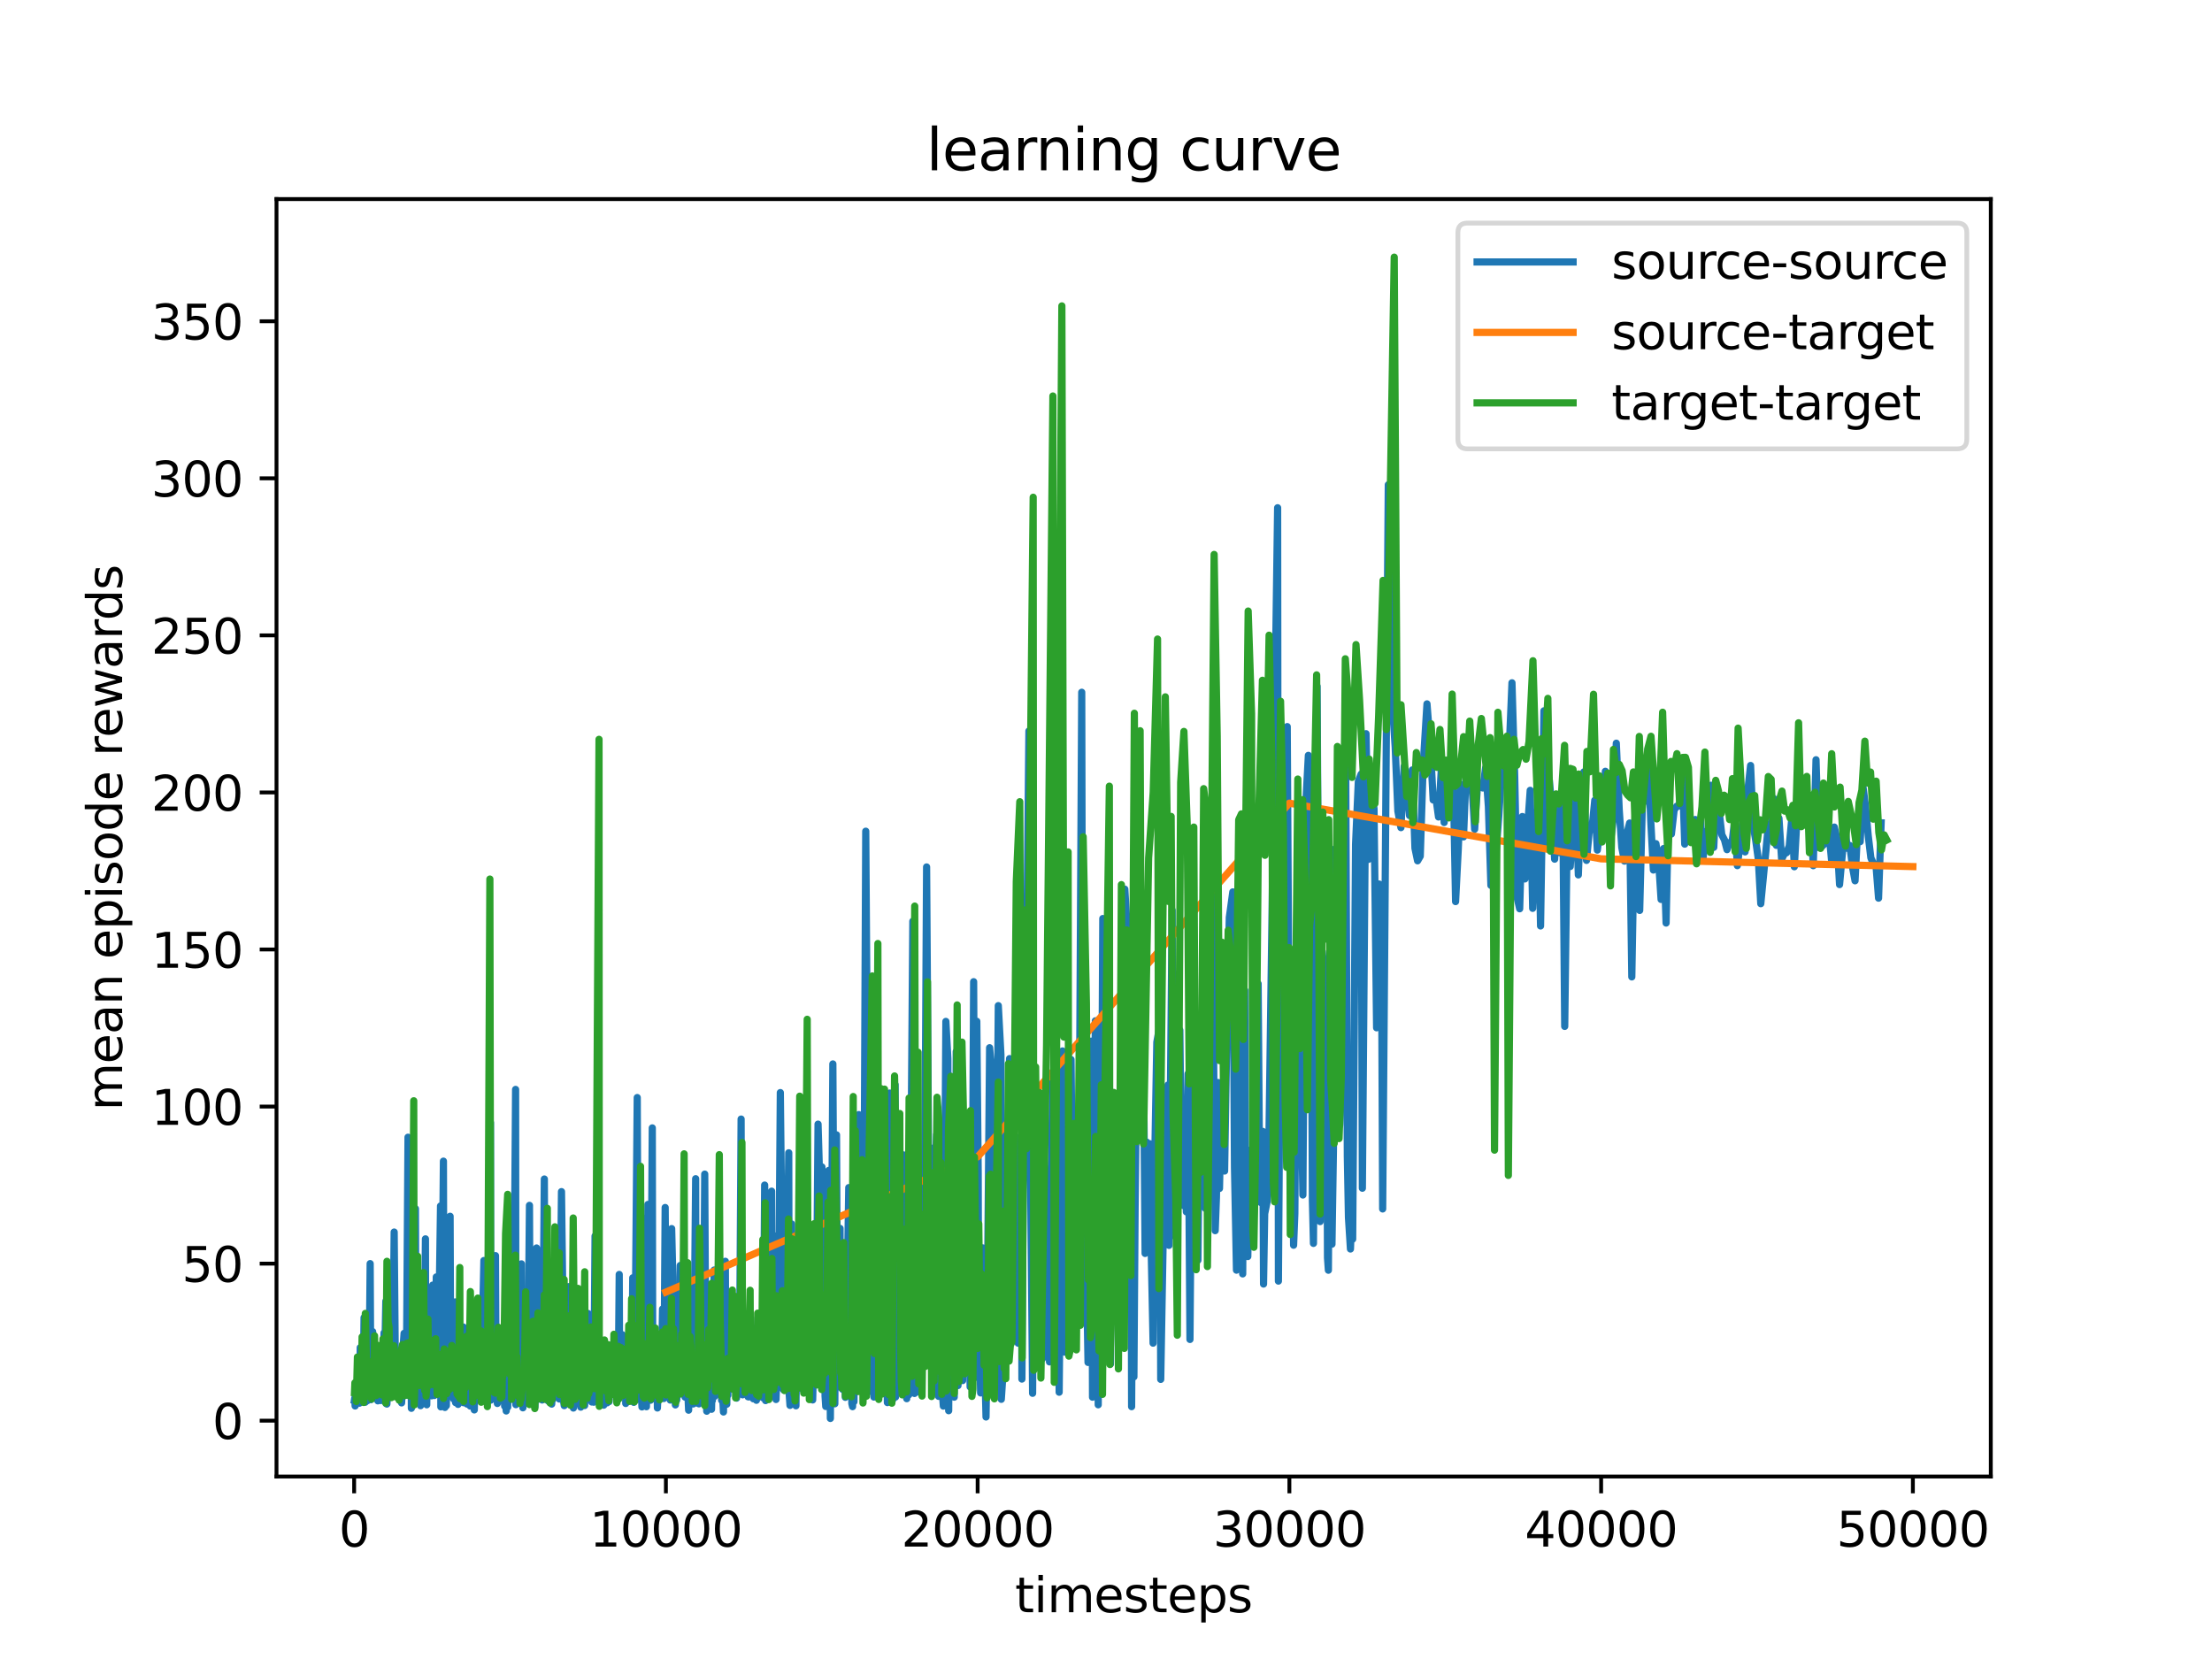 <?xml version="1.0" encoding="utf-8" standalone="no"?>
<!DOCTYPE svg PUBLIC "-//W3C//DTD SVG 1.1//EN"
  "http://www.w3.org/Graphics/SVG/1.1/DTD/svg11.dtd">
<svg xmlns:xlink="http://www.w3.org/1999/xlink" width="460.8pt" height="345.6pt" viewBox="0 0 460.8 345.6" xmlns="http://www.w3.org/2000/svg" version="1.1">
 <defs>
  <style type="text/css">*{stroke-linejoin: round; stroke-linecap: butt}</style>
 </defs>
 <g id="figure_1">
  <g id="patch_1">
   <path d="M 0 345.6 
L 460.8 345.6 
L 460.8 0 
L 0 0 
z
" style="fill: #ffffff"/>
  </g>
  <g id="axes_1">
   <g id="patch_2">
    <path d="M 57.6 307.584 
L 414.72 307.584 
L 414.72 41.472 
L 57.6 41.472 
z
" style="fill: #ffffff"/>
   </g>
   <g id="matplotlib.axis_1">
    <g id="xtick_1">
     <g id="line2d_1">
      <defs>
       <path id="m3240437878" d="M 0 0 
L 0 3.5 
" style="stroke: #000000; stroke-width: 0.8"/>
      </defs>
      <g>
       <use xlink:href="#m3240437878" x="73.774" y="307.584" style="stroke: #000000; stroke-width: 0.8"/>
      </g>
     </g>
     <g id="text_1">
      <!-- 0 -->
      <g transform="translate(70.593 322.182) scale(0.1 -0.1)">
       <defs>
        <path id="DejaVuSans-30" d="M 2034 4250 
Q 1547 4250 1301 3770 
Q 1056 3291 1056 2328 
Q 1056 1369 1301 889 
Q 1547 409 2034 409 
Q 2525 409 2770 889 
Q 3016 1369 3016 2328 
Q 3016 3291 2770 3770 
Q 2525 4250 2034 4250 
z
M 2034 4750 
Q 2819 4750 3233 4129 
Q 3647 3509 3647 2328 
Q 3647 1150 3233 529 
Q 2819 -91 2034 -91 
Q 1250 -91 836 529 
Q 422 1150 422 2328 
Q 422 3509 836 4129 
Q 1250 4750 2034 4750 
z
" transform="scale(0.016)"/>
       </defs>
       <use xlink:href="#DejaVuSans-30"/>
      </g>
     </g>
    </g>
    <g id="xtick_2">
     <g id="line2d_2">
      <g>
       <use xlink:href="#m3240437878" x="138.717" y="307.584" style="stroke: #000000; stroke-width: 0.8"/>
      </g>
     </g>
     <g id="text_2">
      <!-- 10000 -->
      <g transform="translate(122.811 322.182) scale(0.1 -0.1)">
       <defs>
        <path id="DejaVuSans-31" d="M 794 531 
L 1825 531 
L 1825 4091 
L 703 3866 
L 703 4441 
L 1819 4666 
L 2450 4666 
L 2450 531 
L 3481 531 
L 3481 0 
L 794 0 
L 794 531 
z
" transform="scale(0.016)"/>
       </defs>
       <use xlink:href="#DejaVuSans-31"/>
       <use xlink:href="#DejaVuSans-30" x="63.623"/>
       <use xlink:href="#DejaVuSans-30" x="127.246"/>
       <use xlink:href="#DejaVuSans-30" x="190.869"/>
       <use xlink:href="#DejaVuSans-30" x="254.492"/>
      </g>
     </g>
    </g>
    <g id="xtick_3">
     <g id="line2d_3">
      <g>
       <use xlink:href="#m3240437878" x="203.659" y="307.584" style="stroke: #000000; stroke-width: 0.8"/>
      </g>
     </g>
     <g id="text_3">
      <!-- 20000 -->
      <g transform="translate(187.753 322.182) scale(0.1 -0.1)">
       <defs>
        <path id="DejaVuSans-32" d="M 1228 531 
L 3431 531 
L 3431 0 
L 469 0 
L 469 531 
Q 828 903 1448 1529 
Q 2069 2156 2228 2338 
Q 2531 2678 2651 2914 
Q 2772 3150 2772 3378 
Q 2772 3750 2511 3984 
Q 2250 4219 1831 4219 
Q 1534 4219 1204 4116 
Q 875 4013 500 3803 
L 500 4441 
Q 881 4594 1212 4672 
Q 1544 4750 1819 4750 
Q 2544 4750 2975 4387 
Q 3406 4025 3406 3419 
Q 3406 3131 3298 2873 
Q 3191 2616 2906 2266 
Q 2828 2175 2409 1742 
Q 1991 1309 1228 531 
z
" transform="scale(0.016)"/>
       </defs>
       <use xlink:href="#DejaVuSans-32"/>
       <use xlink:href="#DejaVuSans-30" x="63.623"/>
       <use xlink:href="#DejaVuSans-30" x="127.246"/>
       <use xlink:href="#DejaVuSans-30" x="190.869"/>
       <use xlink:href="#DejaVuSans-30" x="254.492"/>
      </g>
     </g>
    </g>
    <g id="xtick_4">
     <g id="line2d_4">
      <g>
       <use xlink:href="#m3240437878" x="268.602" y="307.584" style="stroke: #000000; stroke-width: 0.8"/>
      </g>
     </g>
     <g id="text_4">
      <!-- 30000 -->
      <g transform="translate(252.696 322.182) scale(0.1 -0.1)">
       <defs>
        <path id="DejaVuSans-33" d="M 2597 2516 
Q 3050 2419 3304 2112 
Q 3559 1806 3559 1356 
Q 3559 666 3084 287 
Q 2609 -91 1734 -91 
Q 1441 -91 1130 -33 
Q 819 25 488 141 
L 488 750 
Q 750 597 1062 519 
Q 1375 441 1716 441 
Q 2309 441 2620 675 
Q 2931 909 2931 1356 
Q 2931 1769 2642 2001 
Q 2353 2234 1838 2234 
L 1294 2234 
L 1294 2753 
L 1863 2753 
Q 2328 2753 2575 2939 
Q 2822 3125 2822 3475 
Q 2822 3834 2567 4026 
Q 2313 4219 1838 4219 
Q 1578 4219 1281 4162 
Q 984 4106 628 3988 
L 628 4550 
Q 988 4650 1302 4700 
Q 1616 4750 1894 4750 
Q 2613 4750 3031 4423 
Q 3450 4097 3450 3541 
Q 3450 3153 3228 2886 
Q 3006 2619 2597 2516 
z
" transform="scale(0.016)"/>
       </defs>
       <use xlink:href="#DejaVuSans-33"/>
       <use xlink:href="#DejaVuSans-30" x="63.623"/>
       <use xlink:href="#DejaVuSans-30" x="127.246"/>
       <use xlink:href="#DejaVuSans-30" x="190.869"/>
       <use xlink:href="#DejaVuSans-30" x="254.492"/>
      </g>
     </g>
    </g>
    <g id="xtick_5">
     <g id="line2d_5">
      <g>
       <use xlink:href="#m3240437878" x="333.545" y="307.584" style="stroke: #000000; stroke-width: 0.8"/>
      </g>
     </g>
     <g id="text_5">
      <!-- 40000 -->
      <g transform="translate(317.638 322.182) scale(0.1 -0.1)">
       <defs>
        <path id="DejaVuSans-34" d="M 2419 4116 
L 825 1625 
L 2419 1625 
L 2419 4116 
z
M 2253 4666 
L 3047 4666 
L 3047 1625 
L 3713 1625 
L 3713 1100 
L 3047 1100 
L 3047 0 
L 2419 0 
L 2419 1100 
L 313 1100 
L 313 1709 
L 2253 4666 
z
" transform="scale(0.016)"/>
       </defs>
       <use xlink:href="#DejaVuSans-34"/>
       <use xlink:href="#DejaVuSans-30" x="63.623"/>
       <use xlink:href="#DejaVuSans-30" x="127.246"/>
       <use xlink:href="#DejaVuSans-30" x="190.869"/>
       <use xlink:href="#DejaVuSans-30" x="254.492"/>
      </g>
     </g>
    </g>
    <g id="xtick_6">
     <g id="line2d_6">
      <g>
       <use xlink:href="#m3240437878" x="398.487" y="307.584" style="stroke: #000000; stroke-width: 0.8"/>
      </g>
     </g>
     <g id="text_6">
      <!-- 50000 -->
      <g transform="translate(382.581 322.182) scale(0.1 -0.1)">
       <defs>
        <path id="DejaVuSans-35" d="M 691 4666 
L 3169 4666 
L 3169 4134 
L 1269 4134 
L 1269 2991 
Q 1406 3038 1543 3061 
Q 1681 3084 1819 3084 
Q 2600 3084 3056 2656 
Q 3513 2228 3513 1497 
Q 3513 744 3044 326 
Q 2575 -91 1722 -91 
Q 1428 -91 1123 -41 
Q 819 9 494 109 
L 494 744 
Q 775 591 1075 516 
Q 1375 441 1709 441 
Q 2250 441 2565 725 
Q 2881 1009 2881 1497 
Q 2881 1984 2565 2268 
Q 2250 2553 1709 2553 
Q 1456 2553 1204 2497 
Q 953 2441 691 2322 
L 691 4666 
z
" transform="scale(0.016)"/>
       </defs>
       <use xlink:href="#DejaVuSans-35"/>
       <use xlink:href="#DejaVuSans-30" x="63.623"/>
       <use xlink:href="#DejaVuSans-30" x="127.246"/>
       <use xlink:href="#DejaVuSans-30" x="190.869"/>
       <use xlink:href="#DejaVuSans-30" x="254.492"/>
      </g>
     </g>
    </g>
    <g id="text_7">
     <!-- timesteps -->
     <g transform="translate(211.444 335.861) scale(0.1 -0.1)">
      <defs>
       <path id="DejaVuSans-74" d="M 1172 4494 
L 1172 3500 
L 2356 3500 
L 2356 3053 
L 1172 3053 
L 1172 1153 
Q 1172 725 1289 603 
Q 1406 481 1766 481 
L 2356 481 
L 2356 0 
L 1766 0 
Q 1100 0 847 248 
Q 594 497 594 1153 
L 594 3053 
L 172 3053 
L 172 3500 
L 594 3500 
L 594 4494 
L 1172 4494 
z
" transform="scale(0.016)"/>
       <path id="DejaVuSans-69" d="M 603 3500 
L 1178 3500 
L 1178 0 
L 603 0 
L 603 3500 
z
M 603 4863 
L 1178 4863 
L 1178 4134 
L 603 4134 
L 603 4863 
z
" transform="scale(0.016)"/>
       <path id="DejaVuSans-6d" d="M 3328 2828 
Q 3544 3216 3844 3400 
Q 4144 3584 4550 3584 
Q 5097 3584 5394 3201 
Q 5691 2819 5691 2113 
L 5691 0 
L 5113 0 
L 5113 2094 
Q 5113 2597 4934 2840 
Q 4756 3084 4391 3084 
Q 3944 3084 3684 2787 
Q 3425 2491 3425 1978 
L 3425 0 
L 2847 0 
L 2847 2094 
Q 2847 2600 2669 2842 
Q 2491 3084 2119 3084 
Q 1678 3084 1418 2786 
Q 1159 2488 1159 1978 
L 1159 0 
L 581 0 
L 581 3500 
L 1159 3500 
L 1159 2956 
Q 1356 3278 1631 3431 
Q 1906 3584 2284 3584 
Q 2666 3584 2933 3390 
Q 3200 3197 3328 2828 
z
" transform="scale(0.016)"/>
       <path id="DejaVuSans-65" d="M 3597 1894 
L 3597 1613 
L 953 1613 
Q 991 1019 1311 708 
Q 1631 397 2203 397 
Q 2534 397 2845 478 
Q 3156 559 3463 722 
L 3463 178 
Q 3153 47 2828 -22 
Q 2503 -91 2169 -91 
Q 1331 -91 842 396 
Q 353 884 353 1716 
Q 353 2575 817 3079 
Q 1281 3584 2069 3584 
Q 2775 3584 3186 3129 
Q 3597 2675 3597 1894 
z
M 3022 2063 
Q 3016 2534 2758 2815 
Q 2500 3097 2075 3097 
Q 1594 3097 1305 2825 
Q 1016 2553 972 2059 
L 3022 2063 
z
" transform="scale(0.016)"/>
       <path id="DejaVuSans-73" d="M 2834 3397 
L 2834 2853 
Q 2591 2978 2328 3040 
Q 2066 3103 1784 3103 
Q 1356 3103 1142 2972 
Q 928 2841 928 2578 
Q 928 2378 1081 2264 
Q 1234 2150 1697 2047 
L 1894 2003 
Q 2506 1872 2764 1633 
Q 3022 1394 3022 966 
Q 3022 478 2636 193 
Q 2250 -91 1575 -91 
Q 1294 -91 989 -36 
Q 684 19 347 128 
L 347 722 
Q 666 556 975 473 
Q 1284 391 1588 391 
Q 1994 391 2212 530 
Q 2431 669 2431 922 
Q 2431 1156 2273 1281 
Q 2116 1406 1581 1522 
L 1381 1569 
Q 847 1681 609 1914 
Q 372 2147 372 2553 
Q 372 3047 722 3315 
Q 1072 3584 1716 3584 
Q 2034 3584 2315 3537 
Q 2597 3491 2834 3397 
z
" transform="scale(0.016)"/>
       <path id="DejaVuSans-70" d="M 1159 525 
L 1159 -1331 
L 581 -1331 
L 581 3500 
L 1159 3500 
L 1159 2969 
Q 1341 3281 1617 3432 
Q 1894 3584 2278 3584 
Q 2916 3584 3314 3078 
Q 3713 2572 3713 1747 
Q 3713 922 3314 415 
Q 2916 -91 2278 -91 
Q 1894 -91 1617 61 
Q 1341 213 1159 525 
z
M 3116 1747 
Q 3116 2381 2855 2742 
Q 2594 3103 2138 3103 
Q 1681 3103 1420 2742 
Q 1159 2381 1159 1747 
Q 1159 1113 1420 752 
Q 1681 391 2138 391 
Q 2594 391 2855 752 
Q 3116 1113 3116 1747 
z
" transform="scale(0.016)"/>
      </defs>
      <use xlink:href="#DejaVuSans-74"/>
      <use xlink:href="#DejaVuSans-69" x="39.209"/>
      <use xlink:href="#DejaVuSans-6d" x="66.992"/>
      <use xlink:href="#DejaVuSans-65" x="164.404"/>
      <use xlink:href="#DejaVuSans-73" x="225.928"/>
      <use xlink:href="#DejaVuSans-74" x="278.027"/>
      <use xlink:href="#DejaVuSans-65" x="317.236"/>
      <use xlink:href="#DejaVuSans-70" x="378.76"/>
      <use xlink:href="#DejaVuSans-73" x="442.236"/>
     </g>
    </g>
   </g>
   <g id="matplotlib.axis_2">
    <g id="ytick_1">
     <g id="line2d_7">
      <defs>
       <path id="m75ab2f93ea" d="M 0 0 
L -3.5 0 
" style="stroke: #000000; stroke-width: 0.8"/>
      </defs>
      <g>
       <use xlink:href="#m75ab2f93ea" x="57.6" y="295.953" style="stroke: #000000; stroke-width: 0.8"/>
      </g>
     </g>
     <g id="text_8">
      <!-- 0 -->
      <g transform="translate(44.237 299.753) scale(0.1 -0.1)">
       <use xlink:href="#DejaVuSans-30"/>
      </g>
     </g>
    </g>
    <g id="ytick_2">
     <g id="line2d_8">
      <g>
       <use xlink:href="#m75ab2f93ea" x="57.6" y="263.235" style="stroke: #000000; stroke-width: 0.8"/>
      </g>
     </g>
     <g id="text_9">
      <!-- 50 -->
      <g transform="translate(37.875 267.034) scale(0.1 -0.1)">
       <use xlink:href="#DejaVuSans-35"/>
       <use xlink:href="#DejaVuSans-30" x="63.623"/>
      </g>
     </g>
    </g>
    <g id="ytick_3">
     <g id="line2d_9">
      <g>
       <use xlink:href="#m75ab2f93ea" x="57.6" y="230.517" style="stroke: #000000; stroke-width: 0.8"/>
      </g>
     </g>
     <g id="text_10">
      <!-- 100 -->
      <g transform="translate(31.512 234.316) scale(0.1 -0.1)">
       <use xlink:href="#DejaVuSans-31"/>
       <use xlink:href="#DejaVuSans-30" x="63.623"/>
       <use xlink:href="#DejaVuSans-30" x="127.246"/>
      </g>
     </g>
    </g>
    <g id="ytick_4">
     <g id="line2d_10">
      <g>
       <use xlink:href="#m75ab2f93ea" x="57.6" y="197.798" style="stroke: #000000; stroke-width: 0.8"/>
      </g>
     </g>
     <g id="text_11">
      <!-- 150 -->
      <g transform="translate(31.512 201.597) scale(0.1 -0.1)">
       <use xlink:href="#DejaVuSans-31"/>
       <use xlink:href="#DejaVuSans-35" x="63.623"/>
       <use xlink:href="#DejaVuSans-30" x="127.246"/>
      </g>
     </g>
    </g>
    <g id="ytick_5">
     <g id="line2d_11">
      <g>
       <use xlink:href="#m75ab2f93ea" x="57.6" y="165.08" style="stroke: #000000; stroke-width: 0.8"/>
      </g>
     </g>
     <g id="text_12">
      <!-- 200 -->
      <g transform="translate(31.512 168.879) scale(0.1 -0.1)">
       <use xlink:href="#DejaVuSans-32"/>
       <use xlink:href="#DejaVuSans-30" x="63.623"/>
       <use xlink:href="#DejaVuSans-30" x="127.246"/>
      </g>
     </g>
    </g>
    <g id="ytick_6">
     <g id="line2d_12">
      <g>
       <use xlink:href="#m75ab2f93ea" x="57.6" y="132.362" style="stroke: #000000; stroke-width: 0.8"/>
      </g>
     </g>
     <g id="text_13">
      <!-- 250 -->
      <g transform="translate(31.512 136.161) scale(0.1 -0.1)">
       <use xlink:href="#DejaVuSans-32"/>
       <use xlink:href="#DejaVuSans-35" x="63.623"/>
       <use xlink:href="#DejaVuSans-30" x="127.246"/>
      </g>
     </g>
    </g>
    <g id="ytick_7">
     <g id="line2d_13">
      <g>
       <use xlink:href="#m75ab2f93ea" x="57.6" y="99.643" style="stroke: #000000; stroke-width: 0.8"/>
      </g>
     </g>
     <g id="text_14">
      <!-- 300 -->
      <g transform="translate(31.512 103.442) scale(0.1 -0.1)">
       <use xlink:href="#DejaVuSans-33"/>
       <use xlink:href="#DejaVuSans-30" x="63.623"/>
       <use xlink:href="#DejaVuSans-30" x="127.246"/>
      </g>
     </g>
    </g>
    <g id="ytick_8">
     <g id="line2d_14">
      <g>
       <use xlink:href="#m75ab2f93ea" x="57.6" y="66.925" style="stroke: #000000; stroke-width: 0.8"/>
      </g>
     </g>
     <g id="text_15">
      <!-- 350 -->
      <g transform="translate(31.512 70.724) scale(0.1 -0.1)">
       <use xlink:href="#DejaVuSans-33"/>
       <use xlink:href="#DejaVuSans-35" x="63.623"/>
       <use xlink:href="#DejaVuSans-30" x="127.246"/>
      </g>
     </g>
    </g>
    <g id="text_16">
     <!-- mean episode rewards -->
     <g transform="translate(25.433 231.36) rotate(-90) scale(0.1 -0.1)">
      <defs>
       <path id="DejaVuSans-61" d="M 2194 1759 
Q 1497 1759 1228 1600 
Q 959 1441 959 1056 
Q 959 750 1161 570 
Q 1363 391 1709 391 
Q 2188 391 2477 730 
Q 2766 1069 2766 1631 
L 2766 1759 
L 2194 1759 
z
M 3341 1997 
L 3341 0 
L 2766 0 
L 2766 531 
Q 2569 213 2275 61 
Q 1981 -91 1556 -91 
Q 1019 -91 701 211 
Q 384 513 384 1019 
Q 384 1609 779 1909 
Q 1175 2209 1959 2209 
L 2766 2209 
L 2766 2266 
Q 2766 2663 2505 2880 
Q 2244 3097 1772 3097 
Q 1472 3097 1187 3025 
Q 903 2953 641 2809 
L 641 3341 
Q 956 3463 1253 3523 
Q 1550 3584 1831 3584 
Q 2591 3584 2966 3190 
Q 3341 2797 3341 1997 
z
" transform="scale(0.016)"/>
       <path id="DejaVuSans-6e" d="M 3513 2113 
L 3513 0 
L 2938 0 
L 2938 2094 
Q 2938 2591 2744 2837 
Q 2550 3084 2163 3084 
Q 1697 3084 1428 2787 
Q 1159 2491 1159 1978 
L 1159 0 
L 581 0 
L 581 3500 
L 1159 3500 
L 1159 2956 
Q 1366 3272 1645 3428 
Q 1925 3584 2291 3584 
Q 2894 3584 3203 3211 
Q 3513 2838 3513 2113 
z
" transform="scale(0.016)"/>
       <path id="DejaVuSans-20" transform="scale(0.016)"/>
       <path id="DejaVuSans-6f" d="M 1959 3097 
Q 1497 3097 1228 2736 
Q 959 2375 959 1747 
Q 959 1119 1226 758 
Q 1494 397 1959 397 
Q 2419 397 2687 759 
Q 2956 1122 2956 1747 
Q 2956 2369 2687 2733 
Q 2419 3097 1959 3097 
z
M 1959 3584 
Q 2709 3584 3137 3096 
Q 3566 2609 3566 1747 
Q 3566 888 3137 398 
Q 2709 -91 1959 -91 
Q 1206 -91 779 398 
Q 353 888 353 1747 
Q 353 2609 779 3096 
Q 1206 3584 1959 3584 
z
" transform="scale(0.016)"/>
       <path id="DejaVuSans-64" d="M 2906 2969 
L 2906 4863 
L 3481 4863 
L 3481 0 
L 2906 0 
L 2906 525 
Q 2725 213 2448 61 
Q 2172 -91 1784 -91 
Q 1150 -91 751 415 
Q 353 922 353 1747 
Q 353 2572 751 3078 
Q 1150 3584 1784 3584 
Q 2172 3584 2448 3432 
Q 2725 3281 2906 2969 
z
M 947 1747 
Q 947 1113 1208 752 
Q 1469 391 1925 391 
Q 2381 391 2643 752 
Q 2906 1113 2906 1747 
Q 2906 2381 2643 2742 
Q 2381 3103 1925 3103 
Q 1469 3103 1208 2742 
Q 947 2381 947 1747 
z
" transform="scale(0.016)"/>
       <path id="DejaVuSans-72" d="M 2631 2963 
Q 2534 3019 2420 3045 
Q 2306 3072 2169 3072 
Q 1681 3072 1420 2755 
Q 1159 2438 1159 1844 
L 1159 0 
L 581 0 
L 581 3500 
L 1159 3500 
L 1159 2956 
Q 1341 3275 1631 3429 
Q 1922 3584 2338 3584 
Q 2397 3584 2469 3576 
Q 2541 3569 2628 3553 
L 2631 2963 
z
" transform="scale(0.016)"/>
       <path id="DejaVuSans-77" d="M 269 3500 
L 844 3500 
L 1563 769 
L 2278 3500 
L 2956 3500 
L 3675 769 
L 4391 3500 
L 4966 3500 
L 4050 0 
L 3372 0 
L 2619 2869 
L 1863 0 
L 1184 0 
L 269 3500 
z
" transform="scale(0.016)"/>
      </defs>
      <use xlink:href="#DejaVuSans-6d"/>
      <use xlink:href="#DejaVuSans-65" x="97.412"/>
      <use xlink:href="#DejaVuSans-61" x="158.936"/>
      <use xlink:href="#DejaVuSans-6e" x="220.215"/>
      <use xlink:href="#DejaVuSans-20" x="283.594"/>
      <use xlink:href="#DejaVuSans-65" x="315.381"/>
      <use xlink:href="#DejaVuSans-70" x="376.904"/>
      <use xlink:href="#DejaVuSans-69" x="440.381"/>
      <use xlink:href="#DejaVuSans-73" x="468.164"/>
      <use xlink:href="#DejaVuSans-6f" x="520.264"/>
      <use xlink:href="#DejaVuSans-64" x="581.445"/>
      <use xlink:href="#DejaVuSans-65" x="644.922"/>
      <use xlink:href="#DejaVuSans-20" x="706.445"/>
      <use xlink:href="#DejaVuSans-72" x="738.232"/>
      <use xlink:href="#DejaVuSans-65" x="777.096"/>
      <use xlink:href="#DejaVuSans-77" x="838.619"/>
      <use xlink:href="#DejaVuSans-61" x="920.406"/>
      <use xlink:href="#DejaVuSans-72" x="981.686"/>
      <use xlink:href="#DejaVuSans-64" x="1021.049"/>
      <use xlink:href="#DejaVuSans-73" x="1084.525"/>
     </g>
    </g>
   </g>
   <g id="line2d_15">
    <path d="M 73.833 291.689 
L 73.898 291.249 
L 73.982 292.887 
L 74.073 288.961 
L 74.274 291.672 
L 74.385 289.17 
L 74.502 291.601 
L 74.625 289.434 
L 74.696 291.253 
L 74.833 287.591 
L 74.891 292.308 
L 75.041 280.734 
L 75.19 288.987 
L 75.339 288.735 
L 75.502 288.955 
L 75.671 287.691 
L 75.839 274.485 
L 75.924 289.286 
L 76.034 287.296 
L 76.099 292.107 
L 76.288 289.349 
L 76.482 280.116 
L 76.547 291.79 
L 76.664 283.107 
L 76.872 287.82 
L 77.112 263.234 
L 77.255 291.575 
L 77.353 290.48 
L 77.625 277.393 
L 77.775 279.892 
L 77.859 291.09 
L 78.009 287.421 
L 78.171 291.139 
L 78.288 284.852 
L 78.379 287.031 
L 78.509 286.633 
L 78.638 288.505 
L 78.71 291.822 
L 78.957 283.302 
L 79.113 284.361 
L 79.34 291.758 
L 79.574 281.691 
L 79.678 289.28 
L 80.009 277.656 
L 80.119 284.53 
L 80.372 271.07 
L 80.444 292.411 
L 80.541 290.135 
L 80.593 292.49 
L 81.015 286.535 
L 81.178 284.959 
L 81.301 285.968 
L 81.509 284.419 
L 81.775 289.486 
L 82.113 256.659 
L 82.392 288.766 
L 82.503 288.888 
L 82.58 290.543 
L 82.788 289.087 
L 82.905 289.131 
L 82.97 290.844 
L 83.1 283.204 
L 83.21 285.504 
L 83.34 285.51 
L 83.464 289.937 
L 83.594 284.814 
L 83.659 292.25 
L 83.821 288.885 
L 83.964 280.761 
L 84.178 277.757 
L 84.373 290.332 
L 84.529 288.802 
L 84.633 290.668 
L 84.996 236.905 
L 85.133 280.048 
L 85.535 252.221 
L 85.698 293.376 
L 85.912 270.331 
L 86.016 286.121 
L 86.191 289.016 
L 86.542 251.794 
L 86.672 286.665 
L 86.815 290.73 
L 87.23 280.971 
L 87.328 291.568 
L 87.536 287.085 
L 87.607 292.83 
L 87.704 287.064 
L 87.808 290.189 
L 88.036 285.461 
L 88.133 286.355 
L 88.237 289.642 
L 88.373 284.778 
L 88.627 258.076 
L 88.698 291.342 
L 88.763 291.179 
L 88.834 290.483 
L 88.899 292.643 
L 89.068 277.961 
L 89.309 289.294 
L 89.497 283.556 
L 89.763 285.083 
L 89.913 290.771 
L 90.133 267.713 
L 90.289 287.325 
L 90.419 287.91 
L 90.484 290.707 
L 90.575 288.156 
L 90.887 266.013 
L 91.172 287.988 
L 91.309 283.223 
L 91.77 251.222 
L 91.835 293.075 
L 91.971 282.697 
L 92.374 241.888 
L 92.491 289.426 
L 92.627 285.099 
L 92.686 293.197 
L 92.77 289.29 
L 92.893 290.398 
L 92.984 292.834 
L 93.153 281.432 
L 93.283 288.498 
L 93.452 287.114 
L 93.764 253.373 
L 93.9 289.505 
L 94.017 283.174 
L 94.108 290.453 
L 94.277 284.906 
L 94.491 291.431 
L 94.64 285.683 
L 94.848 271.211 
L 94.907 292.19 
L 94.991 289.303 
L 95.095 286.8 
L 95.342 273.03 
L 95.426 292.557 
L 95.576 284.852 
L 95.64 290.764 
L 95.751 285.823 
L 95.874 285.797 
L 95.946 292.103 
L 96.069 283.882 
L 96.238 282.738 
L 96.329 289.461 
L 96.524 276.444 
L 96.582 292.216 
L 96.712 284.702 
L 96.822 290.03 
L 96.939 290.116 
L 97.05 288.906 
L 97.18 285.891 
L 97.264 292.475 
L 97.374 288.14 
L 97.465 292.537 
L 97.556 292.123 
L 97.712 291.189 
L 97.965 292.908 
L 98.199 275.873 
L 98.394 273.59 
L 98.68 288.459 
L 98.803 293.71 
L 98.94 285.424 
L 99.128 284.809 
L 99.199 290.282 
L 99.368 289.667 
L 99.518 281.279 
L 99.628 289.267 
L 99.816 282.825 
L 100.044 279.048 
L 100.206 290.214 
L 100.803 262.591 
L 100.881 290.749 
L 101.219 271.139 
L 101.401 271.318 
L 101.472 290.162 
L 101.557 290.101 
L 101.829 288.611 
L 102.18 233.87 
L 102.245 291.671 
L 102.317 290.146 
L 102.498 277.704 
L 102.583 288.124 
L 102.693 287.695 
L 103.219 261.571 
L 103.336 288.235 
L 103.453 288.295 
L 103.609 292.369 
L 103.713 285.996 
L 103.817 288.907 
L 103.934 287.533 
L 104.005 290.885 
L 104.089 290.483 
L 104.239 286.712 
L 104.453 290.666 
L 104.583 286.699 
L 104.758 287.374 
L 104.83 289.888 
L 104.927 287.416 
L 105.129 292.933 
L 105.226 291.432 
L 105.304 291.645 
L 105.453 293.93 
L 105.596 287.271 
L 105.759 293.137 
L 106.161 273.856 
L 106.226 291.546 
L 106.336 290.257 
L 106.414 291.264 
L 106.674 269.53 
L 106.817 288.216 
L 106.979 286.39 
L 107.408 226.948 
L 107.466 292.615 
L 107.804 279.518 
L 107.876 291.945 
L 107.96 290.263 
L 108.038 290.627 
L 108.116 290.607 
L 108.239 284.625 
L 108.343 290.383 
L 108.622 263.285 
L 108.687 291.399 
L 108.765 289.209 
L 108.843 290.056 
L 108.928 293.271 
L 109.032 289.857 
L 109.226 287.179 
L 109.408 291.109 
L 109.473 290.681 
L 109.571 288.919 
L 109.688 291.124 
L 109.791 287.445 
L 109.954 287.926 
L 110.298 251.098 
L 110.441 284.984 
L 110.584 280.778 
L 110.837 288.577 
L 110.947 289.108 
L 111.181 279.306 
L 111.344 289.699 
L 111.422 293.083 
L 111.512 290.838 
L 111.772 259.977 
L 111.909 283.963 
L 112.071 282.88 
L 112.357 291.465 
L 112.454 287.563 
L 112.532 289.954 
L 112.662 287.231 
L 112.941 291.645 
L 113.039 287.465 
L 113.396 245.611 
L 113.558 290.757 
L 113.727 279.131 
L 113.967 288.872 
L 114.058 289.551 
L 114.162 291.823 
L 114.311 280.011 
L 114.396 291.399 
L 114.493 290.021 
L 114.636 287.932 
L 114.928 292.498 
L 115.026 290.31 
L 115.084 291.664 
L 115.201 283.99 
L 115.422 278.333 
L 115.623 269.928 
L 115.708 289.806 
L 116.039 285.766 
L 116.247 276.712 
L 116.519 291.44 
L 116.968 248.238 
L 117.234 269.825 
L 117.429 292.011 
L 117.539 292.818 
L 117.682 284.4 
L 117.818 285.217 
L 117.909 289.526 
L 118.104 271.451 
L 118.416 268.035 
L 118.611 291.449 
L 118.831 287.684 
L 119.026 291.406 
L 119.104 291.17 
L 119.325 287.271 
L 119.448 293.32 
L 119.611 276.896 
L 119.708 286.336 
L 119.871 290.357 
L 119.968 290.34 
L 120.046 291.568 
L 120.111 291.333 
L 120.228 292.375 
L 120.332 289.594 
L 120.397 291.161 
L 120.533 282.382 
L 120.611 290.795 
L 120.903 275.646 
L 120.981 293.133 
L 121.065 291.319 
L 121.156 290.268 
L 121.286 284.067 
L 121.501 281.122 
L 121.682 289.133 
L 121.793 292.802 
L 121.91 285.858 
L 121.968 291.794 
L 122.079 286.306 
L 122.17 286.902 
L 122.293 283.587 
L 122.501 273.622 
L 122.611 285.451 
L 122.877 288.498 
L 122.994 286.659 
L 123.215 274.153 
L 123.28 292.06 
L 123.377 287.747 
L 123.488 288.212 
L 123.683 292.104 
L 123.962 257.488 
L 124.04 291.337 
L 124.254 282.955 
L 124.404 288.762 
L 124.566 278.749 
L 124.8 281.13 
L 124.975 287.531 
L 125.131 281.178 
L 125.209 289.921 
L 125.43 287.426 
L 125.579 281.099 
L 125.774 292.723 
L 125.962 280.454 
L 126.189 289.651 
L 126.345 286.959 
L 126.482 292.238 
L 126.599 284.985 
L 126.884 291.986 
L 127.027 284.441 
L 127.118 289.729 
L 127.332 280.204 
L 127.462 290.341 
L 127.612 282.149 
L 127.781 283.487 
L 127.904 285.377 
L 128.053 281.782 
L 128.196 288.544 
L 128.294 288.446 
L 128.41 288.064 
L 128.703 291.59 
L 128.768 291.034 
L 128.995 265.488 
L 129.086 288.206 
L 129.203 289.214 
L 129.385 283.696 
L 129.469 289.895 
L 129.638 278.039 
L 129.859 289.277 
L 130.002 284.61 
L 130.125 288.687 
L 130.268 286.984 
L 130.352 292.371 
L 130.722 285.537 
L 130.826 286.984 
L 130.885 291.706 
L 131.171 281.982 
L 131.294 286.455 
L 131.45 278.246 
L 131.593 291.658 
L 131.813 266.193 
L 132.021 292.131 
L 132.119 291.538 
L 132.288 281.046 
L 132.749 228.641 
L 132.989 291.493 
L 133.08 287.855 
L 133.197 288.887 
L 133.398 284.632 
L 133.729 293.089 
L 133.931 268.93 
L 134.086 291.823 
L 134.405 253.823 
L 134.664 293.042 
L 134.97 250.906 
L 135.126 280.853 
L 135.444 257.769 
L 135.502 291.7 
L 135.885 234.963 
L 135.976 289.102 
L 136.184 279.978 
L 136.392 291.435 
L 136.483 289.119 
L 136.723 288.592 
L 136.801 291.236 
L 136.892 286.351 
L 136.95 293.311 
L 137.191 287.898 
L 137.353 285.14 
L 137.489 291.256 
L 137.639 279.86 
L 137.769 288.352 
L 138.022 272.691 
L 138.282 291.338 
L 138.568 251.545 
L 138.834 289.612 
L 138.944 286.478 
L 139.068 286.99 
L 139.184 286.774 
L 139.295 290.512 
L 139.379 290.432 
L 139.47 290.775 
L 139.555 289.5 
L 139.633 291.662 
L 139.918 255.94 
L 140.152 265.952 
L 140.243 291.527 
L 140.438 284.968 
L 140.509 290.313 
L 140.639 288.246 
L 140.698 292.668 
L 140.873 272.899 
L 140.97 291.671 
L 141.035 290.273 
L 141.315 286.123 
L 141.412 290.458 
L 141.698 263.624 
L 141.821 288.501 
L 141.971 278.82 
L 142.276 290.322 
L 142.458 279.519 
L 142.536 289.109 
L 142.646 286.904 
L 142.711 291.047 
L 142.906 283.735 
L 142.99 288.358 
L 143.185 277.39 
L 143.308 290.537 
L 143.451 293.768 
L 143.873 267.9 
L 144.127 290.801 
L 144.289 287.357 
L 144.399 292.474 
L 144.49 291.43 
L 144.919 245.548 
L 144.984 290.869 
L 145.114 284.827 
L 145.166 292.29 
L 145.244 291.288 
L 145.322 291.288 
L 145.412 287.378 
L 145.607 292.446 
L 145.718 287.76 
L 145.802 289.959 
L 146.12 266.549 
L 146.322 291.788 
L 146.497 290.758 
L 146.809 244.589 
L 147.056 290.832 
L 147.159 286.697 
L 147.224 293.979 
L 147.646 279.185 
L 147.828 291.16 
L 147.939 287.426 
L 148.16 275.307 
L 148.224 293.58 
L 148.328 288.3 
L 148.393 291.781 
L 148.776 264.573 
L 148.854 290.903 
L 148.971 288.899 
L 149.283 279.738 
L 149.38 288.073 
L 149.53 278.583 
L 149.634 287.78 
L 149.978 273.634 
L 150.056 290.448 
L 150.14 288.426 
L 150.27 284.819 
L 150.329 291.714 
L 150.452 282.688 
L 150.536 290.936 
L 150.712 294.142 
L 151.101 262.75 
L 151.218 289.521 
L 151.329 283.897 
L 151.4 292.526 
L 151.524 283.192 
L 151.621 290.662 
L 151.822 270.653 
L 152.03 289.428 
L 152.212 273.816 
L 152.42 285.716 
L 152.589 282.981 
L 152.686 288.204 
L 152.92 277.057 
L 153.154 289.127 
L 153.361 288.232 
L 153.439 291.257 
L 153.706 288.332 
L 153.874 289.975 
L 154.05 283.907 
L 154.388 233.122 
L 154.517 288.71 
L 154.608 288.59 
L 154.693 290.564 
L 154.862 274.727 
L 154.966 289.458 
L 155.18 282.954 
L 155.537 287.645 
L 155.654 286.032 
L 155.836 290.979 
L 155.979 291.007 
L 156.264 286.702 
L 156.368 287.644 
L 156.667 278.157 
L 156.933 291.392 
L 157.037 286.213 
L 157.141 289.447 
L 157.414 276.627 
L 157.576 291.703 
L 157.719 289.221 
L 157.907 274.537 
L 157.998 287.882 
L 158.317 284.68 
L 158.401 290.875 
L 158.524 288.502 
L 158.654 290.391 
L 158.791 289.929 
L 158.869 291.156 
L 159.018 285.211 
L 159.291 246.871 
L 159.486 291.769 
L 159.602 288.927 
L 159.914 264.652 
L 160.154 286.401 
L 160.336 274.638 
L 160.453 286.915 
L 160.745 248.14 
L 160.836 289.181 
L 161.304 257.437 
L 161.447 280.782 
L 161.661 291.537 
L 161.901 283.955 
L 162.148 279.868 
L 162.557 227.605 
L 162.817 251.754 
L 163.07 264.849 
L 163.2 289.477 
L 163.33 289.614 
L 163.596 260.283 
L 163.7 285.563 
L 164.311 240.147 
L 164.408 290.471 
L 164.571 292.765 
L 164.661 289.621 
L 164.902 254.964 
L 165.136 289.142 
L 165.324 273.222 
L 165.434 285.937 
L 165.616 275.608 
L 165.811 292.853 
L 165.96 281.823 
L 166.058 288.758 
L 166.279 287.111 
L 166.434 287.478 
L 166.525 288.282 
L 166.668 280.407 
L 166.921 250.9 
L 167.227 289.448 
L 167.473 261.392 
L 167.584 289.102 
L 167.876 268.676 
L 168.22 269.782 
L 168.344 289.304 
L 168.714 259.07 
L 168.883 287.448 
L 169.155 257.305 
L 169.292 291.631 
L 169.818 269.775 
L 170.019 280.639 
L 170.415 234.178 
L 170.766 246.178 
L 170.935 283.495 
L 171.221 243.089 
L 171.357 288.375 
L 171.617 260.971 
L 171.877 290.827 
L 172.019 292.995 
L 172.364 280.222 
L 172.643 243.82 
L 172.981 295.488 
L 173.5 221.637 
L 173.909 292.436 
L 174.26 236.409 
L 174.5 284.62 
L 174.598 288.902 
L 174.994 255.893 
L 175.104 287.643 
L 175.241 287.625 
L 175.416 285.703 
L 175.494 289.406 
L 175.604 284.511 
L 175.851 282.042 
L 176.02 286.096 
L 176.098 291.09 
L 176.28 263.218 
L 176.5 267.983 
L 176.812 247.4 
L 176.916 288.731 
L 177.377 262.76 
L 177.449 292.369 
L 177.605 293.03 
L 177.832 280.318 
L 177.897 291.994 
L 178.254 236.473 
L 178.54 241.843 
L 178.903 232.193 
L 179.215 253.296 
L 179.306 287.732 
L 179.41 287.318 
L 179.514 285.48 
L 179.715 288.941 
L 179.826 287.832 
L 180.352 173.153 
L 180.839 244.324 
L 180.982 288.464 
L 181.137 280.536 
L 181.436 284.115 
L 181.547 289.907 
L 181.637 287.547 
L 181.891 273.777 
L 182.053 291.035 
L 182.131 290.805 
L 182.41 281.408 
L 182.754 234.29 
L 183.157 246.491 
L 183.28 285.003 
L 183.495 275.456 
L 183.787 268.048 
L 183.936 275.015 
L 184.047 287.653 
L 184.222 273.771 
L 184.423 288.963 
L 184.638 274.131 
L 184.859 292.183 
L 185.339 227.7 
L 185.683 255.082 
L 185.898 257.579 
L 185.969 291.588 
L 186.476 225.963 
L 186.554 291.029 
L 186.729 282.476 
L 186.852 282.715 
L 187.002 289.111 
L 187.294 278.386 
L 187.58 241.841 
L 187.859 284.419 
L 188.223 240.589 
L 188.378 287.225 
L 188.495 287.295 
L 188.892 291.37 
L 189.236 269.772 
L 189.314 290.577 
L 189.489 279.163 
L 190.158 191.91 
L 190.509 290.28 
L 190.801 257.662 
L 191.1 242.562 
L 191.483 263.722 
L 191.755 290.188 
L 192.314 264.444 
L 192.437 283.274 
L 193.028 180.6 
L 193.489 249.244 
L 193.918 274.214 
L 194.275 239.189 
L 194.535 250.343 
L 195.12 236.357 
L 195.301 290.38 
L 195.457 286.383 
L 195.529 290.884 
L 195.652 284.966 
L 195.847 261.524 
L 196.126 246.002 
L 196.301 289.854 
L 196.516 292.914 
L 197.042 212.781 
L 197.457 220.535 
L 197.626 293.879 
L 197.834 259.057 
L 198.113 245.406 
L 198.269 287.034 
L 198.464 272.123 
L 198.782 291.054 
L 199.198 219.068 
L 199.458 249.98 
L 199.568 288.64 
L 199.691 283.815 
L 200.12 231.839 
L 200.419 245.165 
L 200.536 287.598 
L 200.867 247.784 
L 201.497 245.027 
L 201.938 267.643 
L 202.094 288.911 
L 202.367 285.666 
L 202.828 204.505 
L 203.062 255.434 
L 203.484 212.757 
L 203.776 244.499 
L 203.88 287.098 
L 204.121 283.249 
L 204.283 290.176 
L 204.484 282.538 
L 204.692 259.954 
L 204.88 283.326 
L 205.075 284.844 
L 205.251 288.771 
L 205.406 295.182 
L 205.588 283.106 
L 206.153 218.261 
L 206.673 224.224 
L 206.926 283.765 
L 207.218 240.151 
L 207.387 278.15 
L 207.965 209.492 
L 208.511 219.724 
L 208.589 291.503 
L 208.848 287.566 
L 209.485 245.087 
L 209.79 248.203 
L 210.31 220.526 
L 210.745 247.557 
L 210.914 266.178 
L 211.342 246.022 
L 211.647 236.905 
L 212.089 279.806 
L 212.342 252.764 
L 212.79 240.345 
L 212.881 287.284 
L 213.161 247.942 
L 213.661 222.102 
L 214.343 152.28 
L 214.674 242.917 
L 215.109 290.25 
L 215.44 231.978 
L 215.615 265.347 
L 215.947 263.642 
L 216.213 283.935 
L 216.499 282.856 
L 216.862 243.898 
L 217.161 283.042 
L 217.466 240.726 
L 217.979 261.296 
L 218.259 254.159 
L 218.512 250.989 
L 218.629 283.706 
L 218.947 248.377 
L 219.324 224.153 
L 220.032 228.109 
L 220.48 221.054 
L 220.642 290.025 
L 221.337 218.932 
L 221.473 280.975 
L 221.817 281.684 
L 222.292 226.589 
L 222.694 226.384 
L 223.116 220.712 
L 223.46 251.973 
L 223.694 253.736 
L 224.116 240.581 
L 224.422 274.699 
L 224.629 274.833 
L 225.344 144.211 
L 225.578 253.272 
L 226.058 215.611 
L 226.402 268.748 
L 226.656 283.817 
L 226.935 248.278 
L 227.351 216.887 
L 227.591 291.062 
L 228.182 212.658 
L 228.552 225.642 
L 228.779 292.64 
L 229.091 239.271 
L 229.208 288.798 
L 229.734 191.346 
L 230.091 243.79 
L 230.481 228.418 
L 230.994 203.676 
L 231.325 284.151 
L 231.559 256.664 
L 231.838 244.059 
L 232.156 254.303 
L 232.475 241.87 
L 232.767 251.069 
L 233.059 247.901 
L 233.449 239.196 
L 234.319 185.223 
L 235.527 205.367 
L 235.735 293.032 
L 235.897 267.333 
L 236.124 276.084 
L 236.215 286.822 
L 236.462 251.719 
L 237.17 188.183 
L 237.878 207.775 
L 238.319 233.693 
L 238.547 261.113 
L 238.845 237.897 
L 239.125 246.405 
L 239.443 238.232 
L 239.865 262.841 
L 240.209 279.806 
L 240.586 239.718 
L 240.988 217.104 
L 241.579 213.819 
L 241.8 287.348 
L 242.554 244.024 
L 242.924 231.659 
L 243.307 226.037 
L 243.521 259.431 
L 244.177 189.613 
L 244.391 257.096 
L 244.612 257.437 
L 245.047 202.954 
L 245.34 246.613 
L 245.781 214.597 
L 246.132 245.334 
L 246.47 251.136 
L 246.898 230.734 
L 247.139 252.454 
L 247.496 223.689 
L 247.892 279.029 
L 248.178 243.655 
L 248.574 217.852 
L 248.775 261.563 
L 249.015 252.67 
L 249.548 262.532 
L 249.925 220.497 
L 250.314 226.949 
L 250.834 227.86 
L 251.087 251.714 
L 251.756 199.643 
L 252.392 173.391 
L 253.146 256.368 
L 253.406 249.433 
L 253.763 225.513 
L 254.042 247.58 
L 254.425 230.062 
L 254.828 230.507 
L 255.107 243.947 
L 255.614 212.394 
L 256.088 191.131 
L 256.815 185.8 
L 257.166 243.212 
L 257.581 264.597 
L 257.796 258.019 
L 257.99 261.413 
L 258.698 193.763 
L 258.874 265.376 
L 259.296 206.277 
L 259.523 256.101 
L 259.737 261.044 
L 259.939 261.76 
L 260.374 239.626 
L 260.867 255.173 
L 261.075 258.14 
L 261.361 244.771 
L 261.673 239.436 
L 262.095 204.931 
L 262.381 243.511 
L 262.686 250.537 
L 263.056 235.69 
L 263.218 267.491 
L 263.459 252.842 
L 263.965 250.309 
L 264.296 240.435 
L 266.154 105.775 
L 266.316 266.875 
L 266.836 190.316 
L 267.537 156.434 
L 268.154 151.364 
L 268.544 218.293 
L 268.836 241.615 
L 269.219 225.749 
L 269.479 259.402 
L 269.739 252.808 
L 270.258 184.97 
L 270.758 183.63 
L 271.122 232.308 
L 271.414 248.941 
L 271.96 168.661 
L 272.557 157.356 
L 273.077 181.31 
L 273.401 250.22 
L 273.616 259.019 
L 274.375 142.962 
L 275.005 254.475 
L 275.454 198.217 
L 275.947 203.687 
L 276.35 211.716 
L 276.545 262.023 
L 276.726 264.608 
L 277.259 176.842 
L 277.473 259.185 
L 277.772 239.85 
L 278.304 185.238 
L 278.688 231.73 
L 279.071 234.435 
L 279.46 217.181 
L 280.324 155.101 
L 280.675 240.905 
L 280.909 253.632 
L 281.324 260.187 
L 281.578 253.042 
L 281.785 258.143 
L 282.389 175.853 
L 282.967 162.782 
L 283.539 161.277 
L 283.805 247.528 
L 284.571 152.844 
L 285.091 179.015 
L 285.669 164.187 
L 286.234 168.501 
L 286.773 214.107 
L 287.299 184.159 
L 287.786 195.203 
L 288.033 251.842 
L 289.208 100.986 
L 290.007 146.091 
L 290.644 155.639 
L 291.202 168.966 
L 291.839 172.411 
L 292.514 159.625 
L 293.079 162.907 
L 293.624 169.887 
L 294.202 160.396 
L 294.761 176.708 
L 295.306 179.323 
L 295.865 178.361 
L 296.462 159.64 
L 297.268 146.629 
L 297.995 155.972 
L 298.554 166.642 
L 299.112 166.149 
L 299.671 170.19 
L 300.307 159.374 
L 300.846 171.342 
L 301.437 161.758 
L 302.002 167.585 
L 302.716 161.169 
L 303.223 187.818 
L 303.768 177.188 
L 304.333 163.454 
L 304.879 174.336 
L 305.457 159.821 
L 306.041 160.432 
L 306.613 163.055 
L 307.197 172.742 
L 307.775 163.845 
L 308.34 163.84 
L 308.905 164.152 
L 309.49 159.909 
L 310.061 168.052 
L 310.581 184.439 
L 311.679 177.197 
L 312.224 169.909 
L 312.867 159.811 
L 313.51 154.531 
L 314.081 163.841 
L 314.971 142.237 
L 315.543 161.779 
L 316.069 187.104 
L 316.575 189.315 
L 317.134 170.094 
L 317.666 183.099 
L 318.199 172.763 
L 318.77 164.64 
L 319.283 189.224 
L 319.855 174.157 
L 320.426 167.786 
L 320.926 192.897 
L 321.634 148.077 
L 322.186 175.916 
L 322.758 162.562 
L 323.303 168.647 
L 323.862 178.98 
L 324.42 168.669 
L 324.979 177.644 
L 325.544 166.887 
L 325.959 213.817 
L 326.563 166.325 
L 327.109 180.512 
L 327.654 172.211 
L 328.258 165.978 
L 328.797 182.259 
L 329.349 167.527 
L 329.947 160.808 
L 330.499 179.237 
L 331.057 173.2 
L 331.629 172.687 
L 332.22 166.71 
L 332.752 177.091 
L 333.311 172.752 
L 333.85 174.953 
L 334.428 160.674 
L 334.993 164.186 
L 335.564 174.823 
L 336.103 170.221 
L 336.707 154.82 
L 337.311 168.647 
L 337.85 176.544 
L 338.402 179.387 
L 338.941 173.594 
L 339.48 171.452 
L 339.935 203.505 
L 340.468 173.056 
L 341.039 162.024 
L 341.578 189.657 
L 342.13 167.509 
L 342.715 166.562 
L 343.312 156.137 
L 343.884 171.002 
L 344.429 181.24 
L 344.962 175.748 
L 345.507 179.233 
L 346.033 187.367 
L 346.566 176.76 
L 347.079 192.284 
L 347.644 165.651 
L 348.183 173.741 
L 348.754 168.745 
L 349.306 167.939 
L 349.858 167.887 
L 350.436 160.411 
L 350.962 175.85 
L 351.501 171.577 
L 352.053 174.408 
L 352.605 174.606 
L 353.157 170.721 
L 353.683 178.626 
L 354.242 170.803 
L 354.8 178.582 
L 355.346 173.221 
L 355.891 176.252 
L 356.456 163.583 
L 357.008 176.518 
L 357.573 164.192 
L 358.677 173.87 
L 359.242 174.968 
L 359.768 176.998 
L 360.301 175.507 
L 360.827 175.393 
L 361.366 170.915 
L 361.925 180.328 
L 363.009 171.586 
L 363.529 177.465 
L 364.087 164.867 
L 364.678 159.464 
L 365.211 171.906 
L 365.743 175.036 
L 366.289 179.007 
L 366.802 188.256 
L 368.412 171.663 
L 368.945 174.744 
L 369.51 166.346 
L 370.042 176.098 
L 370.588 170.459 
L 371.146 179.019 
L 371.679 177.901 
L 372.199 177.616 
L 372.731 176.242 
L 373.29 170.221 
L 373.79 180.56 
L 374.335 170.626 
L 374.894 168.681 
L 375.472 170.697 
L 376.05 163.842 
L 376.602 169.124 
L 377.173 168.443 
L 377.732 180.337 
L 378.31 158.272 
L 378.875 176.546 
L 379.42 176.427 
L 379.966 175.888 
L 380.498 173.929 
L 381.031 173.63 
L 381.557 179.338 
L 382.122 172.296 
L 382.674 174.726 
L 383.213 184.277 
L 384.304 172.181 
L 384.823 176.715 
L 385.362 176.123 
L 385.914 180.643 
L 386.44 183.485 
L 386.979 172.784 
L 387.512 175.337 
L 388.077 163.777 
L 388.635 168.092 
L 389.187 174.115 
L 389.733 178.699 
L 390.285 179.976 
L 390.818 180.483 
L 391.337 187.103 
L 391.876 171.411 
L 391.876 171.411 
" clip-path="url(#p06d50e05d1)" style="fill: none; stroke: #1f77b4; stroke-width: 1.5; stroke-linecap: square"/>
   </g>
   <g id="line2d_16">
    <path d="M 138.717 269.166 
L 203.659 240.995 
L 268.602 167.311 
L 333.545 178.911 
L 398.487 180.526 
" clip-path="url(#p06d50e05d1)" style="fill: none; stroke: #ff7f0e; stroke-width: 1.5; stroke-linecap: square"/>
   </g>
   <g id="line2d_17">
    <path d="M 73.846 290.106 
L 73.93 288.058 
L 74.021 289.335 
L 74.125 288.611 
L 74.229 291.961 
L 74.456 282.691 
L 74.58 286.685 
L 74.716 285.55 
L 74.872 289.465 
L 75.028 287.866 
L 75.112 289.803 
L 75.268 289.098 
L 75.43 278.494 
L 75.762 292.163 
L 75.93 288.616 
L 76.106 273.605 
L 76.463 288.909 
L 76.645 286.901 
L 76.729 290.759 
L 76.846 283.63 
L 77.047 289.055 
L 77.184 291.126 
L 77.255 290.868 
L 77.346 289.958 
L 77.424 291.465 
L 77.521 286.6 
L 77.606 290.235 
L 77.716 285.501 
L 77.846 287.305 
L 78.028 278.274 
L 78.112 289.419 
L 78.255 287.369 
L 78.379 290.712 
L 78.463 290.029 
L 78.651 280.246 
L 78.742 290.084 
L 78.892 281.148 
L 78.996 290.352 
L 79.106 287.401 
L 79.242 288.752 
L 79.437 288.144 
L 79.587 290.604 
L 79.775 278.922 
L 79.996 290.039 
L 80.191 284.718 
L 80.346 292.254 
L 80.606 262.752 
L 80.853 275.385 
L 81.067 276.526 
L 81.145 290.263 
L 81.314 282.528 
L 81.47 280.75 
L 81.528 291.156 
L 81.6 290.755 
L 81.775 281.755 
L 81.879 290.369 
L 82.035 280.328 
L 82.23 282.906 
L 82.405 290.991 
L 82.632 285.13 
L 82.749 286.755 
L 82.827 290.911 
L 82.97 283.361 
L 83.145 291.68 
L 83.418 287.904 
L 83.548 281.429 
L 83.86 280.084 
L 83.938 290.39 
L 84.061 285.072 
L 84.237 290.768 
L 84.334 289.084 
L 84.47 290.131 
L 84.568 288.22 
L 84.724 279.829 
L 84.808 288.573 
L 85.133 279.701 
L 85.217 289.609 
L 85.347 290.82 
L 85.574 287.243 
L 85.815 290.792 
L 86.191 229.309 
L 86.289 292.675 
L 86.367 290.274 
L 86.49 284.648 
L 86.633 287.251 
L 87.003 261.696 
L 87.126 285.195 
L 87.256 283.02 
L 87.38 288.629 
L 87.64 283.942 
L 88.243 265.09 
L 88.471 289.667 
L 88.692 283.277 
L 88.757 290.847 
L 88.958 288.283 
L 89.146 274.793 
L 89.373 288.589 
L 89.503 288.469 
L 89.744 284.976 
L 89.874 287.939 
L 89.977 287.161 
L 90.12 288.424 
L 90.218 288.38 
L 90.478 279.095 
L 90.594 285.654 
L 90.763 278.882 
L 90.867 287.894 
L 90.984 284.99 
L 91.056 290.477 
L 91.146 290.014 
L 91.283 287.233 
L 91.484 288.381 
L 91.601 287.882 
L 91.9 282.087 
L 91.978 289.525 
L 92.134 289.695 
L 92.276 284.717 
L 92.387 291.324 
L 92.53 281.016 
L 92.757 287.494 
L 92.861 286.573 
L 92.978 285.415 
L 93.069 290.322 
L 93.29 286.972 
L 93.374 287.874 
L 93.491 287.39 
L 93.569 289.51 
L 93.712 281.413 
L 93.881 283.833 
L 94.127 280.284 
L 94.238 287.516 
L 94.329 287.514 
L 94.621 289.198 
L 95.036 281.701 
L 95.212 290.427 
L 95.329 288.888 
L 95.459 290.782 
L 95.563 288.481 
L 95.783 264.048 
L 95.848 291.385 
L 95.952 288.61 
L 96.179 283.843 
L 96.368 291.089 
L 96.498 287.99 
L 96.582 291.95 
L 96.712 281.547 
L 96.926 279.897 
L 97.024 289.065 
L 97.193 278.358 
L 97.296 288.645 
L 97.465 282.966 
L 97.686 288.142 
L 97.985 269.056 
L 98.349 282.421 
L 98.485 292.034 
L 98.732 283.896 
L 98.901 290.815 
L 98.985 290.812 
L 99.232 272.728 
L 99.336 287.656 
L 99.537 270.416 
L 99.615 289.076 
L 99.745 285.326 
L 99.862 288.188 
L 100.193 277.236 
L 100.245 292.114 
L 100.31 290.847 
L 100.472 283.845 
L 100.674 286.816 
L 100.784 286.595 
L 100.888 288.464 
L 101.037 280.265 
L 101.277 278.704 
L 101.375 289.915 
L 101.485 288.362 
L 101.531 293.022 
L 102.05 183.124 
L 102.232 286.851 
L 102.453 286.109 
L 102.596 284.814 
L 102.68 288.716 
L 102.83 284.691 
L 102.921 290.075 
L 103.005 288.501 
L 103.193 290.22 
L 103.33 280.15 
L 103.44 289.496 
L 103.596 279.971 
L 103.797 276.486 
L 103.953 278.539 
L 104.07 288.184 
L 104.174 285.577 
L 104.232 291.255 
L 104.33 288.973 
L 104.453 288.938 
L 104.551 291.05 
L 104.674 285.621 
L 104.784 286.657 
L 104.96 283.756 
L 105.323 256.961 
L 105.759 248.801 
L 106.142 285.071 
L 106.278 286.355 
L 106.505 283.21 
L 106.57 291.503 
L 106.694 286.755 
L 106.804 290.368 
L 107.077 272.313 
L 107.363 261.473 
L 107.564 289.877 
L 107.707 282.615 
L 107.856 290.766 
L 107.973 286.714 
L 108.07 288.639 
L 108.161 288.24 
L 108.265 285.592 
L 108.324 292.351 
L 108.389 291.045 
L 108.48 290.101 
L 108.558 291.525 
L 108.817 289.109 
L 109.064 285.768 
L 109.2 288.297 
L 109.506 269.113 
L 109.694 282.331 
L 109.941 284.619 
L 110.11 288.419 
L 110.24 283.146 
L 110.298 292.599 
L 110.538 285.23 
L 110.72 291.803 
L 110.811 289.824 
L 111.019 275.241 
L 111.214 288.368 
L 111.305 288.785 
L 111.409 293.43 
L 111.506 288.811 
L 111.584 291.509 
L 112.071 273.486 
L 112.389 291.415 
L 112.532 286.012 
L 112.616 289.235 
L 112.714 287.071 
L 112.792 289.955 
L 112.87 289.752 
L 112.993 289.046 
L 113.091 290.185 
L 113.383 269.758 
L 113.539 291.494 
L 113.63 287.435 
L 114.013 251.712 
L 114.084 290.609 
L 114.195 287.201 
L 114.285 288.057 
L 114.344 291.783 
L 114.448 285.462 
L 114.578 292.255 
L 114.799 284.369 
L 114.948 282.109 
L 115.006 291.532 
L 115.084 290.063 
L 115.162 289.903 
L 115.305 289.053 
L 115.591 255.567 
L 115.747 283.905 
L 115.935 288.561 
L 116.5 260.985 
L 116.578 290.532 
L 116.87 284.051 
L 117 284.879 
L 117.182 283.802 
L 117.299 285.117 
L 117.52 266.548 
L 117.572 292.376 
L 117.669 287.613 
L 117.799 284.507 
L 118 288.877 
L 118.208 289.867 
L 118.364 280.152 
L 118.624 274.095 
L 118.818 292.731 
L 119.039 288.774 
L 119.117 290.074 
L 119.409 253.73 
L 119.747 291.529 
L 119.832 291.483 
L 120.026 278.051 
L 120.416 268.393 
L 120.708 288.194 
L 120.825 290.816 
L 120.942 286.727 
L 121.052 290.334 
L 121.299 288.685 
L 121.416 285.373 
L 121.481 292.679 
L 121.806 264.938 
L 121.897 288.847 
L 122.014 289.692 
L 122.092 291.276 
L 122.182 289.971 
L 122.332 291.289 
L 122.572 279.526 
L 122.644 290.383 
L 122.812 289.45 
L 122.936 287.652 
L 123.092 276.422 
L 123.228 280.915 
L 123.429 281.563 
L 123.546 287.786 
L 123.683 282.37 
L 123.819 289.283 
L 124.027 285.231 
L 124.787 154.015 
L 124.845 292.967 
L 124.943 289.398 
L 125.111 288.63 
L 125.202 289.19 
L 125.326 287.897 
L 125.456 288.062 
L 125.605 280.289 
L 125.728 289.17 
L 125.923 279.138 
L 126.17 284.944 
L 126.241 289.809 
L 126.345 289.686 
L 126.605 280.093 
L 126.709 290.648 
L 126.832 291.81 
L 127.144 286.897 
L 127.306 287.488 
L 127.521 290.501 
L 127.638 284.884 
L 127.722 288.638 
L 127.891 277.951 
L 128.125 287.031 
L 128.222 290.374 
L 128.417 285.581 
L 128.495 292.242 
L 128.56 290.819 
L 128.657 289.236 
L 128.839 280.474 
L 128.924 291.418 
L 129.014 287.216 
L 129.118 290.047 
L 129.346 280.729 
L 129.781 290.697 
L 129.982 286.559 
L 130.151 286.757 
L 130.378 289.936 
L 130.573 280.863 
L 130.768 289.928 
L 130.976 276.081 
L 131.171 291.937 
L 131.313 290.534 
L 131.573 270.552 
L 131.651 289.95 
L 131.813 287.749 
L 131.911 289.556 
L 132.015 285.771 
L 132.164 292.018 
L 132.307 283.747 
L 132.456 289.696 
L 132.716 276.076 
L 132.82 289.628 
L 132.911 288.912 
L 133.086 287.569 
L 133.437 242.967 
L 133.586 279.944 
L 133.905 282.361 
L 133.989 290.937 
L 134.067 289.955 
L 134.151 287.808 
L 134.216 291.25 
L 134.522 279.908 
L 134.651 285.408 
L 134.859 285.226 
L 135.126 286.86 
L 135.372 272.336 
L 135.606 291.452 
L 135.71 288.702 
L 135.807 289.386 
L 135.97 285.489 
L 136.197 288.337 
L 136.288 287.197 
L 136.509 276.651 
L 136.652 289.475 
L 136.814 289.992 
L 136.885 290.729 
L 136.989 287.739 
L 137.184 288.524 
L 137.327 280.97 
L 137.399 291.624 
L 137.483 290.005 
L 137.691 281.231 
L 137.795 286.098 
L 137.983 277.486 
L 138.191 288.441 
L 138.301 289.312 
L 138.412 286.708 
L 138.496 290.041 
L 138.697 276.769 
L 138.775 290.608 
L 138.957 288.604 
L 139.113 282.427 
L 139.288 284.974 
L 139.418 282.591 
L 139.561 287.499 
L 139.665 286.694 
L 139.873 270.483 
L 139.938 291.456 
L 140.016 290.33 
L 140.314 276.793 
L 140.613 289.361 
L 140.704 289.494 
L 140.763 292.115 
L 140.925 280.289 
L 141.003 290.336 
L 141.107 285.032 
L 141.308 288.564 
L 141.412 287.052 
L 141.535 290.07 
L 141.665 288.12 
L 141.75 290.389 
L 141.86 289.986 
L 142.009 277.903 
L 142.172 287.406 
L 142.516 240.368 
L 142.646 287.232 
L 143.25 263.047 
L 143.321 290.462 
L 143.445 288.515 
L 143.769 278.424 
L 143.938 280.333 
L 144.224 291.938 
L 144.471 286.276 
L 144.581 291.034 
L 144.646 290.571 
L 144.711 291.444 
L 144.821 290.116 
L 144.958 291.93 
L 145.237 287.311 
L 145.386 290.198 
L 145.724 255.868 
L 145.945 270.459 
L 146.107 290.781 
L 146.185 290.081 
L 146.328 281.275 
L 146.432 289.742 
L 146.666 284.153 
L 146.815 292.811 
L 146.978 281.063 
L 147.263 279.997 
L 147.439 289.086 
L 147.64 276.947 
L 147.75 287.465 
L 147.861 286.363 
L 148.03 281.121 
L 148.27 267.331 
L 148.4 283.595 
L 148.66 271.085 
L 148.776 285.61 
L 148.965 276.171 
L 149.056 289.851 
L 149.14 289.071 
L 149.264 287.96 
L 149.361 288.671 
L 149.842 240.531 
L 150.017 273.959 
L 150.296 285.787 
L 150.361 290.9 
L 150.536 285.976 
L 150.744 288.442 
L 150.952 284.962 
L 151.264 291.901 
L 151.569 282.99 
L 151.673 289.368 
L 151.77 287.35 
L 151.874 288.957 
L 151.991 283.813 
L 152.316 285.509 
L 152.556 268.741 
L 152.667 289.393 
L 152.842 283.52 
L 152.978 283.368 
L 153.173 270.05 
L 153.238 291.209 
L 153.361 289.07 
L 153.478 284.363 
L 153.647 284.903 
L 153.79 281.215 
L 153.978 284.391 
L 154.069 288.286 
L 154.199 283.254 
L 154.563 237.997 
L 154.68 282.855 
L 154.979 274.353 
L 155.212 290.078 
L 155.342 288.485 
L 155.492 285.035 
L 155.745 287.252 
L 155.914 282.61 
L 156.264 268.785 
L 156.355 288.003 
L 156.537 285.185 
L 156.641 289.683 
L 156.764 286.765 
L 156.855 287.623 
L 156.985 283.799 
L 157.18 288.017 
L 157.31 284.335 
L 157.453 285.668 
L 157.615 290.531 
L 157.842 273.547 
L 158.044 290.842 
L 158.232 274.096 
L 158.336 289.422 
L 158.511 279.854 
L 158.641 287.146 
L 158.908 258.218 
L 159.044 289.532 
L 159.141 288.942 
L 159.408 250.561 
L 159.576 289.307 
L 160.102 269.542 
L 160.161 291.557 
L 160.278 287.705 
L 160.473 286.59 
L 160.804 262.166 
L 160.953 285.365 
L 161.181 289.464 
L 161.271 288.421 
L 161.44 281.501 
L 161.551 285.99 
L 161.778 269.932 
L 161.992 287.973 
L 162.239 273.273 
L 162.492 275.226 
L 162.72 274.67 
L 162.973 268.884 
L 163.103 288.545 
L 163.239 280.891 
L 163.447 289.675 
L 163.525 288.889 
L 163.7 278.972 
L 163.863 287.121 
L 164.006 279.863 
L 164.259 253.939 
L 164.356 289.224 
L 164.551 282.262 
L 164.655 288.894 
L 165.032 258.073 
L 165.174 284.2 
L 165.428 290.513 
L 165.512 288.859 
L 165.623 291.841 
L 165.915 284.093 
L 165.993 289.36 
L 166.097 287.089 
L 166.597 228.355 
L 166.74 288.521 
L 167.012 248.921 
L 167.434 290.213 
L 167.525 288.296 
L 168.155 212.339 
L 168.357 286.693 
L 168.48 284.886 
L 168.597 291.566 
L 168.941 269.182 
L 169.045 288.298 
L 169.279 265.03 
L 169.604 254.916 
L 169.753 283.89 
L 170.026 278.609 
L 170.156 288.522 
L 170.37 259.729 
L 170.636 249.149 
L 170.896 287.283 
L 171.084 272.909 
L 171.169 289.464 
L 171.364 286.832 
L 171.565 269.76 
L 171.779 286.125 
L 171.987 275.132 
L 172.182 281.887 
L 172.487 250.428 
L 172.708 268.431 
L 173.059 247.962 
L 173.169 285.947 
L 173.338 273.551 
L 173.52 292.35 
L 173.89 239.552 
L 174.344 259.016 
L 174.52 278.113 
L 174.792 274.531 
L 174.981 263.725 
L 175.13 285.997 
L 175.293 286.524 
L 175.39 289.187 
L 175.773 258.856 
L 176.124 290.879 
L 176.306 282.179 
L 176.708 285.753 
L 176.851 289.1 
L 176.988 282.393 
L 177.371 290.97 
L 177.741 228.428 
L 177.819 289.664 
L 178.182 235.547 
L 178.488 256.408 
L 178.735 289.896 
L 178.832 287.717 
L 179.046 270.951 
L 179.592 241.579 
L 179.774 292.276 
L 180.007 286.674 
L 180.163 289.569 
L 180.274 285.031 
L 180.501 290.855 
L 180.585 288.461 
L 181.085 237.93 
L 181.715 203.307 
L 181.917 281.11 
L 182.163 281.968 
L 182.319 276.701 
L 182.878 196.552 
L 183.06 291.532 
L 183.151 289.905 
L 183.573 226.792 
L 183.748 290.41 
L 184.261 226.884 
L 184.599 262.882 
L 184.8 270.468 
L 185.079 273.633 
L 185.164 290.543 
L 185.729 249.174 
L 185.794 292.307 
L 186.352 224.143 
L 186.917 251.26 
L 187.443 231.966 
L 187.593 280.11 
L 187.742 287.781 
L 187.956 290.579 
L 188.424 256.055 
L 188.502 288.644 
L 188.762 261.366 
L 188.866 289.975 
L 188.989 286.438 
L 189.379 228.737 
L 189.619 276.435 
L 189.853 270.087 
L 189.989 286.727 
L 190.554 188.754 
L 190.814 284.186 
L 191.255 219.197 
L 191.398 288.298 
L 191.528 285.399 
L 191.879 252.903 
L 192.08 290.828 
L 192.502 257.331 
L 192.756 284.663 
L 193.217 204.538 
L 193.425 275.735 
L 193.964 244.263 
L 194.061 290.919 
L 194.314 264.537 
L 194.581 287.699 
L 195.197 228.581 
L 195.555 232.937 
L 195.691 285.694 
L 196.016 242.158 
L 196.191 290.459 
L 196.457 252.808 
L 196.717 288.42 
L 196.951 256.131 
L 197.12 289.779 
L 197.23 289.655 
L 197.581 235.42 
L 198.081 224.202 
L 198.204 285.842 
L 198.334 283.717 
L 198.6 251.026 
L 198.782 290.279 
L 198.873 287.77 
L 199.393 209.344 
L 199.75 287.823 
L 199.958 284.934 
L 200.393 217.083 
L 200.841 238.423 
L 200.964 286.203 
L 201.451 233.425 
L 201.64 282.707 
L 201.796 284.556 
L 202.166 231.372 
L 202.471 290.896 
L 202.672 289.402 
L 202.991 241.01 
L 203.335 266.228 
L 203.646 280.902 
L 203.893 254.957 
L 204.14 276.266 
L 204.452 265.34 
L 204.835 272.434 
L 205.004 284.4 
L 205.367 276.205 
L 205.614 291.201 
L 205.777 279.845 
L 206.069 245.034 
L 206.355 244.603 
L 206.51 281.842 
L 206.686 272.008 
L 206.933 289.183 
L 207.147 291.4 
L 207.517 250.31 
L 207.965 225.415 
L 208.089 283.652 
L 208.342 273.874 
L 208.738 265.791 
L 209.011 252.313 
L 209.18 285.079 
L 209.42 283.203 
L 209.524 287.209 
L 210.069 221.587 
L 210.212 283.545 
L 210.472 280.288 
L 210.81 279.521 
L 211.712 183.666 
L 212.44 167.008 
L 212.927 282.869 
L 213.479 189.569 
L 213.816 239.312 
L 215.232 103.583 
L 215.343 285.461 
L 215.739 222.262 
L 216.051 250.787 
L 216.577 227.607 
L 216.836 287.076 
L 218.018 217.737 
L 219.337 82.493 
L 219.616 287.962 
L 221.207 63.726 
L 221.629 216.048 
L 222.506 177.469 
L 222.668 282.511 
L 223.019 280.847 
L 223.246 257.558 
L 223.753 234.03 
L 224.233 281.204 
L 224.818 217.837 
L 225.052 276.088 
L 225.643 174.307 
L 226.318 208.896 
L 226.734 266.625 
L 227.019 247.018 
L 227.162 278.663 
L 227.415 277.017 
L 227.649 256.684 
L 227.896 254.493 
L 228.24 236.74 
L 228.948 281.42 
L 229.429 225.965 
L 229.669 290.474 
L 230.085 233.874 
L 231.098 163.772 
L 231.221 284.258 
L 231.559 270.839 
L 232.026 227.573 
L 232.345 241.227 
L 232.682 233.349 
L 232.988 285.167 
L 233.605 184.284 
L 233.91 244.939 
L 234.215 280.898 
L 234.709 193.718 
L 235.261 211.46 
L 235.579 265.735 
L 236.306 148.58 
L 236.806 237.83 
L 237.508 152.226 
L 237.884 236.339 
L 238.209 238.307 
L 239.28 178.731 
L 240.235 165.045 
L 241.138 133.126 
L 241.417 268.439 
L 242.755 145.162 
L 243.398 187.784 
L 243.969 170.071 
L 244.372 232.385 
L 244.943 249.873 
L 245.255 278.15 
L 245.957 162.963 
L 246.632 152.369 
L 247.32 171.87 
L 247.736 225.801 
L 248.691 172.294 
L 249.184 264.507 
L 249.691 233.421 
L 250.145 244.218 
L 250.749 164.292 
L 251.334 169.321 
L 251.529 263.851 
L 251.912 228.233 
L 252.925 115.5 
L 253.568 153.415 
L 254.048 220.938 
L 254.548 196.275 
L 255.003 238.433 
L 255.854 193.787 
L 256.464 199.358 
L 257.419 222.723 
L 258.042 170.773 
L 258.614 169.542 
L 259.017 216.545 
L 260.017 127.291 
L 260.725 148.686 
L 260.991 256.506 
L 261.205 259.831 
L 261.575 238.902 
L 262.16 171.604 
L 262.985 141.715 
L 263.517 178.177 
L 264.374 132.321 
L 264.965 158.591 
L 265.258 246.335 
L 265.524 250.364 
L 266.764 146.081 
L 267.355 172.522 
L 267.712 229.217 
L 268.044 243.178 
L 268.55 197.403 
L 268.79 257.173 
L 269.232 208.591 
L 269.596 240.016 
L 270.356 162.291 
L 270.797 218.442 
L 271.369 166.593 
L 271.888 183.719 
L 272.336 231.181 
L 272.817 192.907 
L 273.317 188.303 
L 274.278 140.586 
L 274.746 199.073 
L 274.999 252.907 
L 275.557 169.162 
L 276.135 195.624 
L 276.804 170.75 
L 277.181 224.765 
L 277.545 230.281 
L 277.941 238.181 
L 278.603 155.504 
L 278.947 237.192 
L 279.415 224.432 
L 280.253 137.235 
L 281.045 147.972 
L 281.649 161.948 
L 282.48 134.281 
L 283.221 145.775 
L 284.026 161.835 
L 284.623 158.701 
L 285.227 158.131 
L 285.825 167.798 
L 286.435 167.387 
L 287.182 149.471 
L 288.117 120.905 
L 288.793 151.984 
L 290.442 53.568 
L 291.072 156.872 
L 291.852 146.807 
L 293.053 165.932 
L 293.767 162.784 
L 294.326 171.375 
L 295.053 156.771 
L 295.644 159.985 
L 296.248 158.317 
L 296.839 161.463 
L 297.43 160.609 
L 298.112 150.78 
L 298.748 159.4 
L 299.346 159.863 
L 299.969 151.96 
L 300.599 162.008 
L 301.223 158.348 
L 301.82 170.386 
L 302.509 144.592 
L 303.087 163.797 
L 303.665 163.301 
L 304.269 159.515 
L 304.892 153.457 
L 305.476 163.412 
L 306.171 150.215 
L 307.334 171.182 
L 307.957 154.982 
L 308.594 149.679 
L 309.789 161.749 
L 310.412 153.663 
L 311.01 161.367 
L 311.334 239.6 
L 312.042 148.379 
L 312.679 156.025 
L 313.289 159.584 
L 313.919 153.36 
L 314.218 244.859 
L 314.77 174.509 
L 315.4 154.015 
L 315.997 159.407 
L 316.601 156.964 
L 317.283 156.143 
L 317.9 158.157 
L 318.517 154.502 
L 319.342 137.642 
L 319.946 158.516 
L 320.537 173.23 
L 321.173 153.859 
L 321.784 157.019 
L 322.446 145.481 
L 322.985 177.322 
L 323.557 168.264 
L 324.154 165.385 
L 324.738 167.48 
L 325.316 164.747 
L 325.927 155.264 
L 326.479 175.163 
L 327.089 160.069 
L 327.687 160.264 
L 328.265 166.253 
L 328.862 161.245 
L 329.434 168.188 
L 329.979 177.964 
L 330.583 156.537 
L 331.181 160.782 
L 331.96 144.623 
L 332.532 165.699 
L 333.175 161.617 
L 333.752 175.397 
L 334.33 164.759 
L 334.921 161.065 
L 335.493 184.548 
L 336.11 156.122 
L 336.72 160.914 
L 337.318 159.24 
L 337.915 160.539 
L 338.513 164.835 
L 339.091 165.659 
L 339.669 166.197 
L 340.266 160.808 
L 340.812 178.439 
L 341.494 153.41 
L 342.059 168.765 
L 343.267 155.942 
L 343.935 153.381 
L 345.143 170.595 
L 345.728 164.391 
L 346.358 148.368 
L 346.936 168.492 
L 347.501 178.264 
L 348.111 158.619 
L 348.715 160.165 
L 349.339 156.999 
L 349.91 167.391 
L 350.514 157.789 
L 351.118 157.764 
L 351.729 159.851 
L 352.281 175.537 
L 352.839 171.219 
L 353.424 179.949 
L 353.982 172.816 
L 354.554 168.019 
L 355.164 156.666 
L 355.729 169.575 
L 356.268 177.556 
L 356.82 173.96 
L 357.418 162.555 
L 358.002 164.807 
L 358.58 169.459 
L 359.158 165.653 
L 359.736 166.119 
L 360.308 170.732 
L 360.898 162.202 
L 361.457 177.418 
L 362.08 151.684 
L 363.236 173.378 
L 363.795 176.734 
L 364.366 166.949 
L 364.944 165.876 
L 365.535 165.723 
L 366.087 175.154 
L 366.646 170.773 
L 367.198 172.877 
L 367.776 170.383 
L 368.373 161.767 
L 368.964 162.346 
L 369.51 175.551 
L 370.062 172.921 
L 370.64 166.72 
L 371.218 164.798 
L 371.783 168.971 
L 372.354 168.687 
L 372.913 170.416 
L 373.484 167.755 
L 374.043 172.023 
L 374.679 150.57 
L 375.244 172.213 
L 375.803 171.811 
L 376.394 161.741 
L 376.933 177.628 
L 377.511 165.959 
L 378.108 165.039 
L 378.673 170.023 
L 379.251 176.742 
L 379.849 163.122 
L 380.407 175.168 
L 380.966 171.414 
L 381.576 157.012 
L 382.148 168.102 
L 383.323 163.973 
L 383.895 173.724 
L 384.453 176.256 
L 385.025 166.95 
L 386.142 171.988 
L 386.7 175.954 
L 387.278 167.191 
L 387.863 164.605 
L 388.486 154.396 
L 389.071 163.133 
L 389.668 160.828 
L 390.24 170.651 
L 390.831 162.729 
L 391.389 173.41 
L 391.948 177.045 
L 392.5 173.921 
L 393.052 174.991 
L 393.052 174.991 
" clip-path="url(#p06d50e05d1)" style="fill: none; stroke: #2ca02c; stroke-width: 1.5; stroke-linecap: square"/>
   </g>
   <g id="patch_3">
    <path d="M 57.6 307.584 
L 57.6 41.472 
" style="fill: none; stroke: #000000; stroke-width: 0.8; stroke-linejoin: miter; stroke-linecap: square"/>
   </g>
   <g id="patch_4">
    <path d="M 414.72 307.584 
L 414.72 41.472 
" style="fill: none; stroke: #000000; stroke-width: 0.8; stroke-linejoin: miter; stroke-linecap: square"/>
   </g>
   <g id="patch_5">
    <path d="M 57.6 307.584 
L 414.72 307.584 
" style="fill: none; stroke: #000000; stroke-width: 0.8; stroke-linejoin: miter; stroke-linecap: square"/>
   </g>
   <g id="patch_6">
    <path d="M 57.6 41.472 
L 414.72 41.472 
" style="fill: none; stroke: #000000; stroke-width: 0.8; stroke-linejoin: miter; stroke-linecap: square"/>
   </g>
   <g id="text_17">
    <!-- learning curve -->
    <g transform="translate(192.964 35.472) scale(0.12 -0.12)">
     <defs>
      <path id="DejaVuSans-6c" d="M 603 4863 
L 1178 4863 
L 1178 0 
L 603 0 
L 603 4863 
z
" transform="scale(0.016)"/>
      <path id="DejaVuSans-67" d="M 2906 1791 
Q 2906 2416 2648 2759 
Q 2391 3103 1925 3103 
Q 1463 3103 1205 2759 
Q 947 2416 947 1791 
Q 947 1169 1205 825 
Q 1463 481 1925 481 
Q 2391 481 2648 825 
Q 2906 1169 2906 1791 
z
M 3481 434 
Q 3481 -459 3084 -895 
Q 2688 -1331 1869 -1331 
Q 1566 -1331 1297 -1286 
Q 1028 -1241 775 -1147 
L 775 -588 
Q 1028 -725 1275 -790 
Q 1522 -856 1778 -856 
Q 2344 -856 2625 -561 
Q 2906 -266 2906 331 
L 2906 616 
Q 2728 306 2450 153 
Q 2172 0 1784 0 
Q 1141 0 747 490 
Q 353 981 353 1791 
Q 353 2603 747 3093 
Q 1141 3584 1784 3584 
Q 2172 3584 2450 3431 
Q 2728 3278 2906 2969 
L 2906 3500 
L 3481 3500 
L 3481 434 
z
" transform="scale(0.016)"/>
      <path id="DejaVuSans-63" d="M 3122 3366 
L 3122 2828 
Q 2878 2963 2633 3030 
Q 2388 3097 2138 3097 
Q 1578 3097 1268 2742 
Q 959 2388 959 1747 
Q 959 1106 1268 751 
Q 1578 397 2138 397 
Q 2388 397 2633 464 
Q 2878 531 3122 666 
L 3122 134 
Q 2881 22 2623 -34 
Q 2366 -91 2075 -91 
Q 1284 -91 818 406 
Q 353 903 353 1747 
Q 353 2603 823 3093 
Q 1294 3584 2113 3584 
Q 2378 3584 2631 3529 
Q 2884 3475 3122 3366 
z
" transform="scale(0.016)"/>
      <path id="DejaVuSans-75" d="M 544 1381 
L 544 3500 
L 1119 3500 
L 1119 1403 
Q 1119 906 1312 657 
Q 1506 409 1894 409 
Q 2359 409 2629 706 
Q 2900 1003 2900 1516 
L 2900 3500 
L 3475 3500 
L 3475 0 
L 2900 0 
L 2900 538 
Q 2691 219 2414 64 
Q 2138 -91 1772 -91 
Q 1169 -91 856 284 
Q 544 659 544 1381 
z
M 1991 3584 
L 1991 3584 
z
" transform="scale(0.016)"/>
      <path id="DejaVuSans-76" d="M 191 3500 
L 800 3500 
L 1894 563 
L 2988 3500 
L 3597 3500 
L 2284 0 
L 1503 0 
L 191 3500 
z
" transform="scale(0.016)"/>
     </defs>
     <use xlink:href="#DejaVuSans-6c"/>
     <use xlink:href="#DejaVuSans-65" x="27.783"/>
     <use xlink:href="#DejaVuSans-61" x="89.307"/>
     <use xlink:href="#DejaVuSans-72" x="150.586"/>
     <use xlink:href="#DejaVuSans-6e" x="189.949"/>
     <use xlink:href="#DejaVuSans-69" x="253.328"/>
     <use xlink:href="#DejaVuSans-6e" x="281.111"/>
     <use xlink:href="#DejaVuSans-67" x="344.49"/>
     <use xlink:href="#DejaVuSans-20" x="407.967"/>
     <use xlink:href="#DejaVuSans-63" x="439.754"/>
     <use xlink:href="#DejaVuSans-75" x="494.734"/>
     <use xlink:href="#DejaVuSans-72" x="558.113"/>
     <use xlink:href="#DejaVuSans-76" x="599.227"/>
     <use xlink:href="#DejaVuSans-65" x="658.406"/>
    </g>
   </g>
   <g id="legend_1">
    <g id="patch_7">
     <path d="M 305.706 93.506 
L 407.72 93.506 
Q 409.72 93.506 409.72 91.506 
L 409.72 48.472 
Q 409.72 46.472 407.72 46.472 
L 305.706 46.472 
Q 303.706 46.472 303.706 48.472 
L 303.706 91.506 
Q 303.706 93.506 305.706 93.506 
z
" style="fill: #ffffff; opacity: 0.8; stroke: #cccccc; stroke-linejoin: miter"/>
    </g>
    <g id="line2d_18">
     <path d="M 307.706 54.57 
L 317.706 54.57 
L 327.706 54.57 
" style="fill: none; stroke: #1f77b4; stroke-width: 1.5; stroke-linecap: square"/>
    </g>
    <g id="text_18">
     <!-- source-source -->
     <g transform="translate(335.706 58.07) scale(0.1 -0.1)">
      <defs>
       <path id="DejaVuSans-2d" d="M 313 2009 
L 1997 2009 
L 1997 1497 
L 313 1497 
L 313 2009 
z
" transform="scale(0.016)"/>
      </defs>
      <use xlink:href="#DejaVuSans-73"/>
      <use xlink:href="#DejaVuSans-6f" x="52.1"/>
      <use xlink:href="#DejaVuSans-75" x="113.281"/>
      <use xlink:href="#DejaVuSans-72" x="176.66"/>
      <use xlink:href="#DejaVuSans-63" x="215.523"/>
      <use xlink:href="#DejaVuSans-65" x="270.504"/>
      <use xlink:href="#DejaVuSans-2d" x="332.027"/>
      <use xlink:href="#DejaVuSans-73" x="368.111"/>
      <use xlink:href="#DejaVuSans-6f" x="420.211"/>
      <use xlink:href="#DejaVuSans-75" x="481.393"/>
      <use xlink:href="#DejaVuSans-72" x="544.771"/>
      <use xlink:href="#DejaVuSans-63" x="583.635"/>
      <use xlink:href="#DejaVuSans-65" x="638.615"/>
     </g>
    </g>
    <g id="line2d_19">
     <path d="M 307.706 69.249 
L 317.706 69.249 
L 327.706 69.249 
" style="fill: none; stroke: #ff7f0e; stroke-width: 1.5; stroke-linecap: square"/>
    </g>
    <g id="text_19">
     <!-- source-target -->
     <g transform="translate(335.706 72.749) scale(0.1 -0.1)">
      <use xlink:href="#DejaVuSans-73"/>
      <use xlink:href="#DejaVuSans-6f" x="52.1"/>
      <use xlink:href="#DejaVuSans-75" x="113.281"/>
      <use xlink:href="#DejaVuSans-72" x="176.66"/>
      <use xlink:href="#DejaVuSans-63" x="215.523"/>
      <use xlink:href="#DejaVuSans-65" x="270.504"/>
      <use xlink:href="#DejaVuSans-2d" x="332.027"/>
      <use xlink:href="#DejaVuSans-74" x="368.111"/>
      <use xlink:href="#DejaVuSans-61" x="407.32"/>
      <use xlink:href="#DejaVuSans-72" x="468.6"/>
      <use xlink:href="#DejaVuSans-67" x="507.963"/>
      <use xlink:href="#DejaVuSans-65" x="571.439"/>
      <use xlink:href="#DejaVuSans-74" x="632.963"/>
     </g>
    </g>
    <g id="line2d_20">
     <path d="M 307.706 83.927 
L 317.706 83.927 
L 327.706 83.927 
" style="fill: none; stroke: #2ca02c; stroke-width: 1.5; stroke-linecap: square"/>
    </g>
    <g id="text_20">
     <!-- target-target -->
     <g transform="translate(335.706 87.427) scale(0.1 -0.1)">
      <use xlink:href="#DejaVuSans-74"/>
      <use xlink:href="#DejaVuSans-61" x="39.209"/>
      <use xlink:href="#DejaVuSans-72" x="100.488"/>
      <use xlink:href="#DejaVuSans-67" x="139.852"/>
      <use xlink:href="#DejaVuSans-65" x="203.328"/>
      <use xlink:href="#DejaVuSans-74" x="264.852"/>
      <use xlink:href="#DejaVuSans-2d" x="304.061"/>
      <use xlink:href="#DejaVuSans-74" x="340.145"/>
      <use xlink:href="#DejaVuSans-61" x="379.354"/>
      <use xlink:href="#DejaVuSans-72" x="440.633"/>
      <use xlink:href="#DejaVuSans-67" x="479.996"/>
      <use xlink:href="#DejaVuSans-65" x="543.473"/>
      <use xlink:href="#DejaVuSans-74" x="604.996"/>
     </g>
    </g>
   </g>
  </g>
 </g>
 <defs>
  <clipPath id="p06d50e05d1">
   <rect x="57.6" y="41.472" width="357.12" height="266.112"/>
  </clipPath>
 </defs>
</svg>
